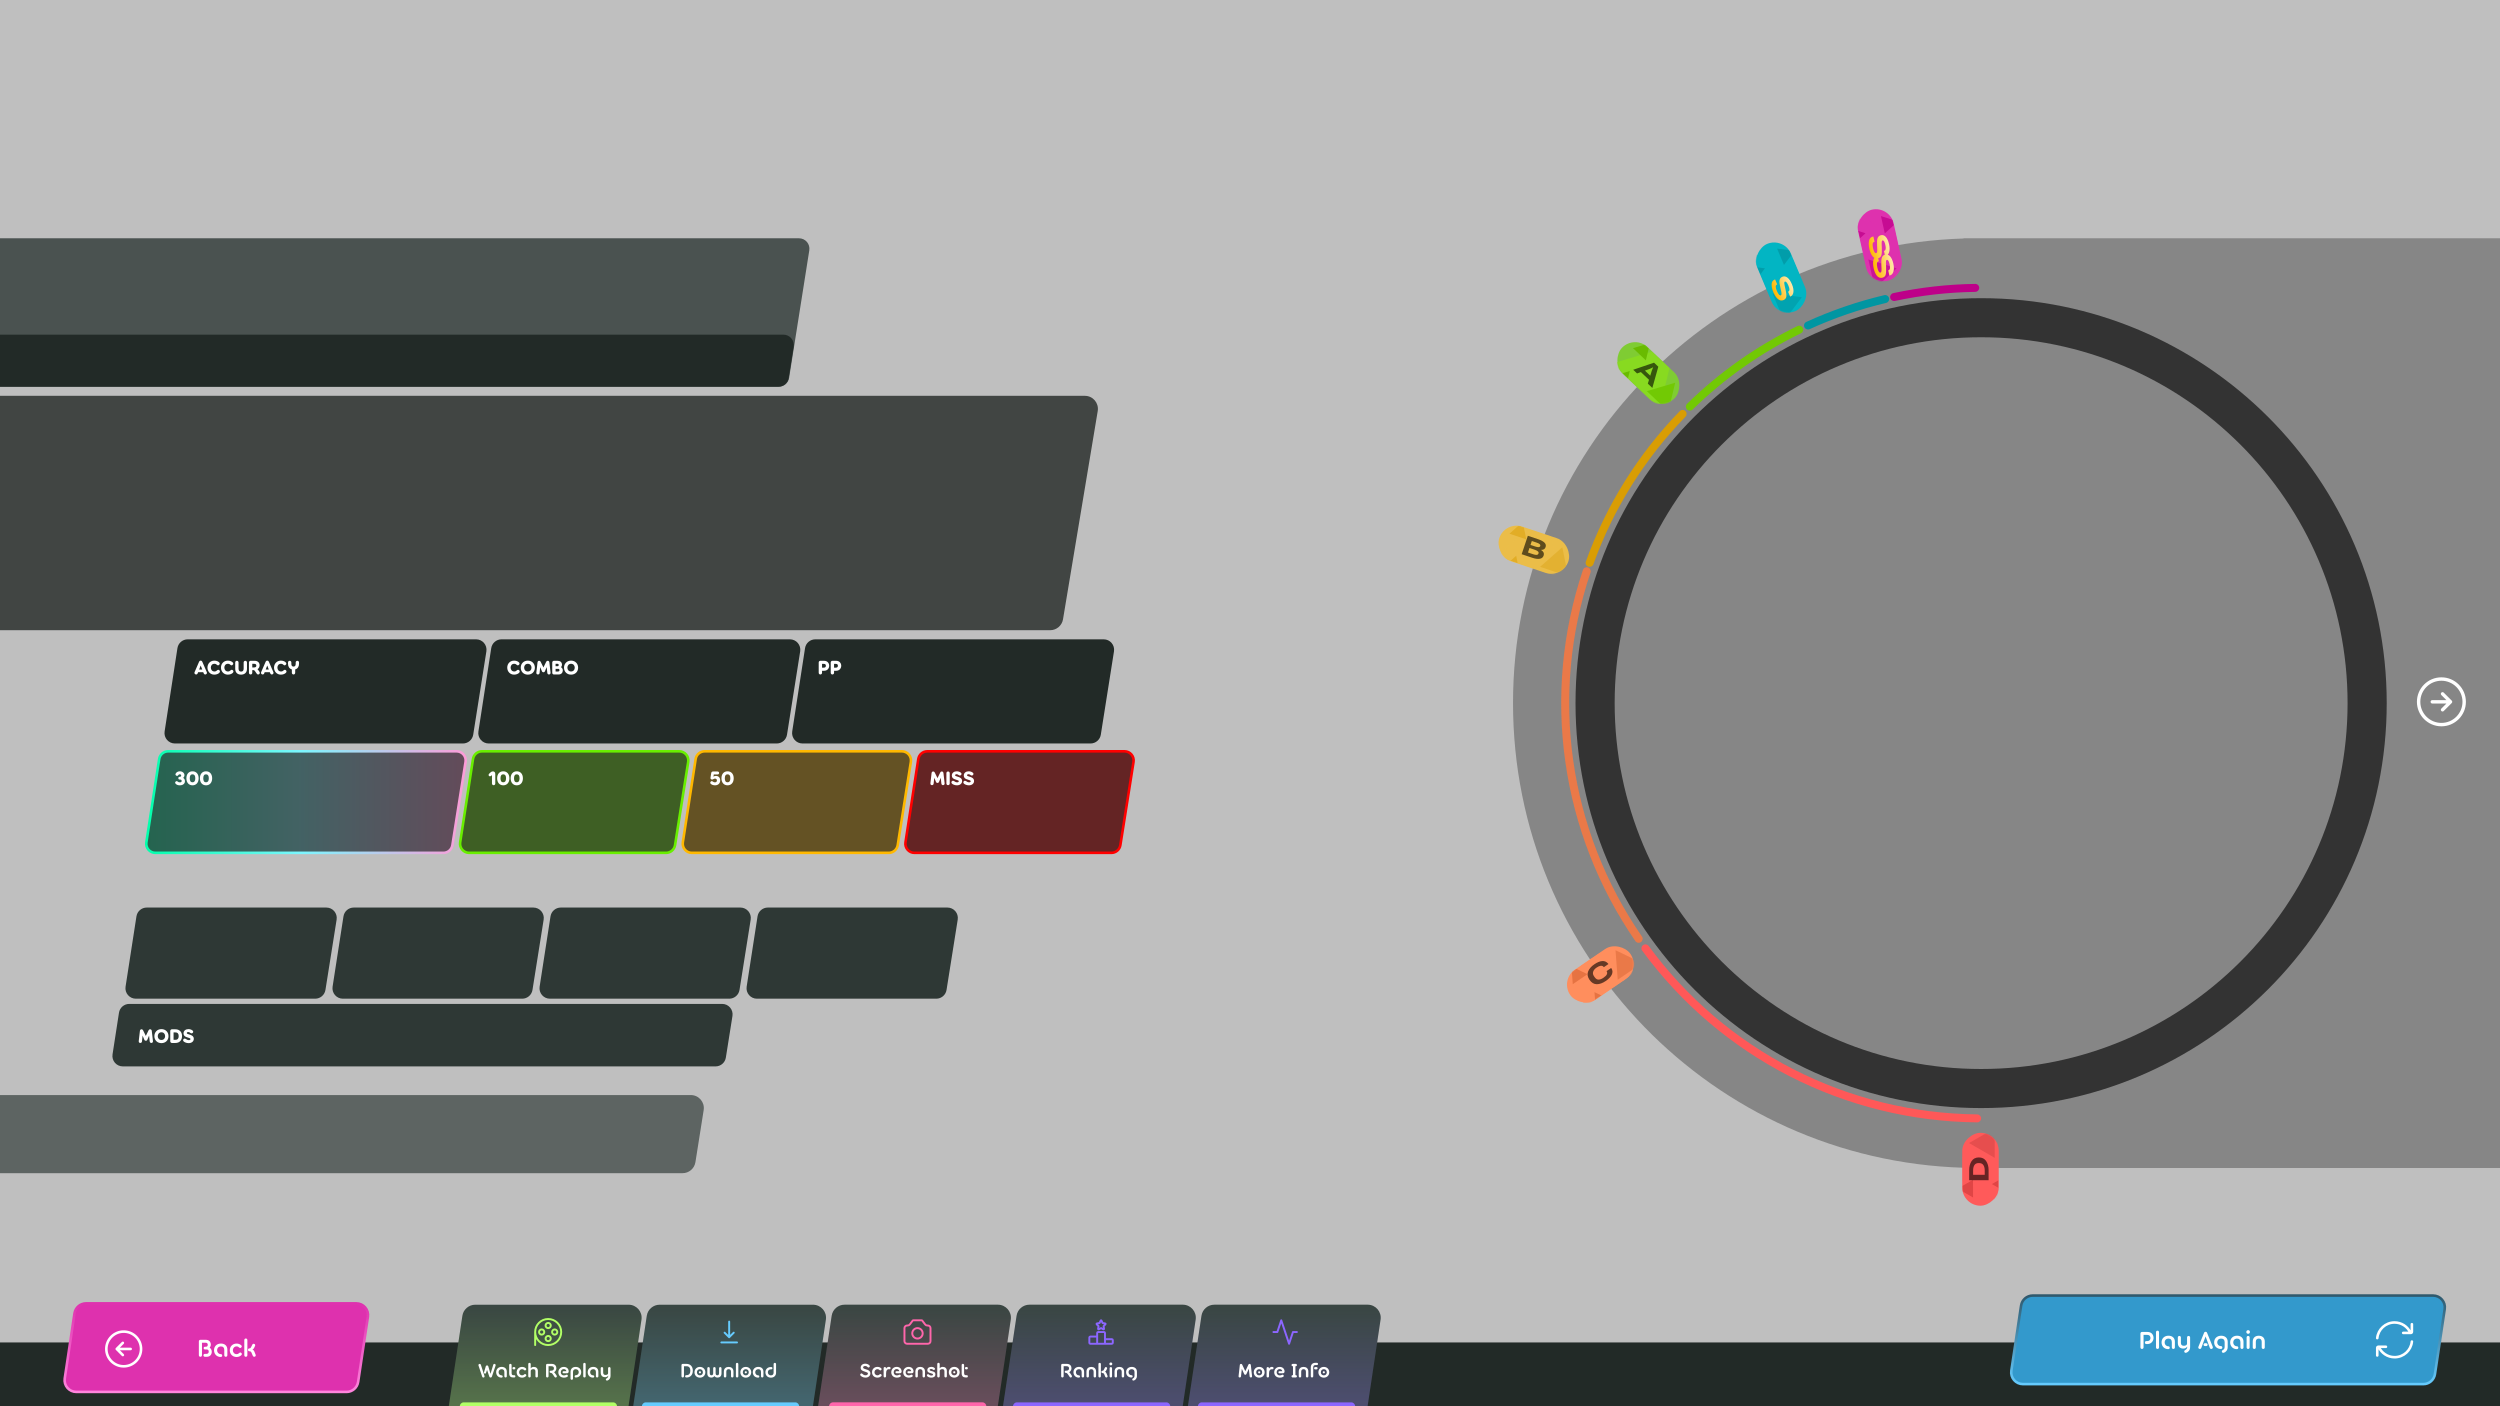 <svg width="1920" height="1080" viewBox="0 0 1920 1080" fill="none" xmlns="http://www.w3.org/2000/svg">
<g clip-path="url(#clip0_1_1091)">
<rect width="1920" height="1080" fill="black" fill-opacity="0.25"/>
<path opacity="0.8" d="M-482.491 189.783C-481.89 185.88 -478.532 183 -474.584 183H613.635C618.552 183 622.305 187.393 621.537 192.25L606.04 290.25C605.425 294.137 602.074 297 598.138 297H-489.674C-494.577 297 -498.327 292.629 -497.581 287.783L-482.491 189.783Z" fill="#2E3835"/>
<path d="M-528.868 263.779C-528.265 259.878 -524.908 257 -520.961 257H601.631C606.549 257 610.302 261.396 609.532 266.254L605.724 290.254C605.107 294.139 601.757 297 597.823 297H-524.669C-529.574 297 -533.324 292.626 -532.575 287.779L-528.868 263.779Z" fill="#222A27"/>
<g filter="url(#filter0_d_1_1091)">
<rect x="-19" y="1029" width="1959" height="51" fill="#222A27"/>
</g>
<path opacity="0.75" d="M-45 314C-45 308.477 -40.523 304 -35 304H833.195C839.375 304 844.075 309.549 843.059 315.644L816.387 475.644C815.583 480.466 811.411 484 806.523 484H-35C-40.523 484 -45 479.523 -45 474V314Z" fill="#171C1A"/>
<path d="M370.176 577H521.636C525.938 577 529.222 580.844 528.551 585.093L518.435 649.093C517.897 652.495 514.964 655 511.52 655H360.325C356.035 655 352.755 651.176 353.407 646.936L363.257 582.936C363.782 579.521 366.721 577 370.176 577Z" fill="black" fill-opacity="0.75"/>
<path d="M370.176 577H521.636C525.938 577 529.222 580.844 528.551 585.093L518.435 649.093C517.897 652.495 514.964 655 511.52 655H360.325C356.035 655 352.755 651.176 353.407 646.936L363.257 582.936C363.782 579.521 366.721 577 370.176 577Z" fill="#69EE00" fill-opacity="0.25"/>
<path d="M370.176 577H521.636C525.938 577 529.222 580.844 528.551 585.093L518.435 649.093C517.897 652.495 514.964 655 511.52 655H360.325C356.035 655 352.755 651.176 353.407 646.936L363.257 582.936C363.782 579.521 366.721 577 370.176 577Z" stroke="#69EE00" stroke-width="2"/>
<path d="M129.176 577H350.636C354.938 577 358.222 580.844 357.551 585.093L347.435 649.093C346.897 652.495 343.964 655 340.52 655H119.325C115.035 655 111.755 651.176 112.407 646.936L122.257 582.936C122.782 579.521 125.721 577 129.176 577Z" fill="black" fill-opacity="0.75"/>
<path d="M129.176 577H350.636C354.938 577 358.222 580.844 357.551 585.093L347.435 649.093C346.897 652.495 343.964 655 340.52 655H119.325C115.035 655 111.755 651.176 112.407 646.936L122.257 582.936C122.782 579.521 125.721 577 129.176 577Z" fill="url(#paint0_linear_1_1091)" fill-opacity="0.25"/>
<path d="M129.176 577H350.636C354.938 577 358.222 580.844 357.551 585.093L347.435 649.093C346.897 652.495 343.964 655 340.52 655H119.325C115.035 655 111.755 651.176 112.407 646.936L122.257 582.936C122.782 579.521 125.721 577 129.176 577Z" stroke="url(#paint1_linear_1_1091)" stroke-width="2"/>
<path d="M541.176 577H692.636C696.938 577 700.222 580.844 699.551 585.093L689.435 649.093C688.897 652.495 685.964 655 682.52 655H531.325C527.035 655 523.755 651.176 524.407 646.936L534.257 582.936C534.782 579.521 537.721 577 541.176 577Z" fill="black" fill-opacity="0.75"/>
<path d="M541.176 577H692.636C696.938 577 700.222 580.844 699.551 585.093L689.435 649.093C688.897 652.495 685.964 655 682.52 655H531.325C527.035 655 523.755 651.176 524.407 646.936L534.257 582.936C534.782 579.521 537.721 577 541.176 577Z" fill="#FFB800" fill-opacity="0.25"/>
<path d="M541.176 577H692.636C696.938 577 700.222 580.844 699.551 585.093L689.435 649.093C688.897 652.495 685.964 655 682.52 655H531.325C527.035 655 523.755 651.176 524.407 646.936L534.257 582.936C534.782 579.521 537.721 577 541.176 577Z" stroke="#FFB800" stroke-width="2"/>
<path d="M712.176 577H863.636C867.938 577 871.222 580.844 870.551 585.093L860.435 649.093C859.897 652.495 856.964 655 853.52 655H702.325C698.035 655 694.755 651.176 695.407 646.936L705.257 582.936C705.782 579.521 708.721 577 712.176 577Z" fill="black" fill-opacity="0.75"/>
<path d="M712.176 577H863.636C867.938 577 871.222 580.844 870.551 585.093L860.435 649.093C859.897 652.495 856.964 655 853.52 655H702.325C698.035 655 694.755 651.176 695.407 646.936L705.257 582.936C705.782 579.521 708.721 577 712.176 577Z" fill="#FF0000" fill-opacity="0.25"/>
<path d="M712.176 577H863.636C867.938 577 871.222 580.844 870.551 585.093L860.435 649.093C859.897 652.495 856.964 655 853.52 655H702.325C698.035 655 694.755 651.176 695.407 646.936L705.257 582.936C705.782 579.521 708.721 577 712.176 577Z" stroke="#FF0000" stroke-width="2"/>
<path d="M378.616 592.424C379.592 592.424 380.376 593.096 380.376 594.488V601.704C380.376 602.456 379.864 603.032 379.112 603.032C378.36 603.032 377.832 602.456 377.832 601.704V595.496C377.832 595.368 377.72 595.336 377.608 595.416C377.496 595.544 377.32 595.704 377.208 595.832C376.792 596.168 376.088 596.44 375.56 595.944C375.112 595.496 375.128 594.76 375.656 594.232L376.296 593.592C376.744 593.144 377.48 592.424 378.616 592.424ZM386.514 592.36C389.314 592.36 391.218 594.376 391.218 597.736C391.218 601.08 389.314 603.128 386.514 603.128C383.714 603.128 381.81 601.08 381.81 597.736C381.81 594.376 383.714 592.36 386.514 592.36ZM386.514 594.68C385.122 594.68 384.386 595.624 384.386 597.736C384.386 599.832 385.122 600.824 386.514 600.808C387.89 600.808 388.642 599.832 388.642 597.736C388.642 595.624 387.89 594.68 386.514 594.68ZM396.889 592.36C399.689 592.36 401.593 594.376 401.593 597.736C401.593 601.08 399.689 603.128 396.889 603.128C394.089 603.128 392.185 601.08 392.185 597.736C392.185 594.376 394.089 592.36 396.889 592.36ZM396.889 594.68C395.497 594.68 394.761 595.624 394.761 597.736C394.761 599.832 395.497 600.824 396.889 600.808C398.265 600.808 399.017 599.832 399.017 597.736C399.017 595.624 398.265 594.68 396.889 594.68Z" fill="white"/>
<path d="M140.704 597.384C141.584 598.008 142.032 598.904 142.032 600.008C142.032 601.912 140.4 603.128 138.096 603.128C136.672 603.128 135.488 602.68 134.848 601.864C134.368 601.272 134.368 600.792 134.912 600.264C135.392 599.784 135.936 599.8 136.48 600.248C136.96 600.664 137.36 600.856 138.16 600.856C139.072 600.856 139.52 600.472 139.52 599.768C139.52 599.08 139.072 598.696 138.272 598.696H137.952C137.376 598.696 136.96 598.312 136.96 597.64C136.96 596.968 137.36 596.584 137.952 596.584H138.048C138.72 596.584 139.152 596.232 139.152 595.608C139.152 595.112 138.768 594.648 138.08 594.648C137.472 594.648 137.104 595.016 136.832 595.4C136.4 595.992 135.904 596.024 135.344 595.656C134.72 595.256 134.56 594.744 134.976 594.024C135.488 593.08 136.64 592.36 138.144 592.36C140.256 592.36 141.664 593.816 141.664 595.32C141.664 596.04 141.36 596.776 140.704 597.384ZM147.858 592.36C150.658 592.36 152.562 594.376 152.562 597.736C152.562 601.08 150.658 603.128 147.858 603.128C145.058 603.128 143.154 601.08 143.154 597.736C143.154 594.376 145.058 592.36 147.858 592.36ZM147.858 594.68C146.466 594.68 145.73 595.624 145.73 597.736C145.73 599.832 146.466 600.824 147.858 600.808C149.234 600.808 149.986 599.832 149.986 597.736C149.986 595.624 149.234 594.68 147.858 594.68ZM158.233 592.36C161.033 592.36 162.937 594.376 162.937 597.736C162.937 601.08 161.033 603.128 158.233 603.128C155.433 603.128 153.529 601.08 153.529 597.736C153.529 594.376 155.433 592.36 158.233 592.36ZM158.233 594.68C156.841 594.68 156.105 595.624 156.105 597.736C156.105 599.832 156.841 600.824 158.233 600.808C159.609 600.808 160.361 599.832 160.361 597.736C160.361 595.624 159.609 594.68 158.233 594.68Z" fill="white"/>
<path d="M549.784 595.896C551.752 595.896 553.112 597.112 553.112 599.32C553.112 601.72 551.448 603.128 549.16 603.128C547.816 603.128 546.472 602.648 545.832 601.96C545.288 601.384 545.352 600.792 545.88 600.264C546.408 599.752 546.92 599.8 547.528 600.28C548.008 600.632 548.472 600.84 549.048 600.84C549.912 600.84 550.6 600.344 550.6 599.4C550.6 598.536 550.024 597.976 549.144 597.976C548.744 597.976 548.344 598.088 547.96 598.344C547.496 598.68 546.952 598.808 546.392 598.6C545.832 598.392 545.576 597.944 545.672 597.192L546.216 593.688C546.328 592.952 546.872 592.504 547.544 592.504H551C551.736 592.504 552.28 592.936 552.28 593.656C552.28 594.376 551.736 594.808 551 594.808H548.168L547.928 596.52C548.264 596.152 548.904 595.896 549.784 595.896ZM558.78 592.36C561.58 592.36 563.484 594.376 563.484 597.736C563.484 601.08 561.58 603.128 558.78 603.128C555.98 603.128 554.076 601.08 554.076 597.736C554.076 594.376 555.98 592.36 558.78 592.36ZM558.78 594.68C557.388 594.68 556.652 595.624 556.652 597.736C556.652 599.832 557.388 600.824 558.78 600.808C560.156 600.808 560.908 599.832 560.908 597.736C560.908 595.624 560.156 594.68 558.78 594.68Z" fill="white"/>
<path d="M725.456 601.448C725.552 602.232 725.216 602.84 724.496 602.968C723.728 603.112 723.072 602.648 722.976 601.848L722.496 597.336L721.168 600.472C720.976 601 720.544 601.304 720 601.304C719.424 601.304 719.008 601 718.816 600.472L717.504 597.336L717.04 601.848C716.944 602.648 716.272 603.112 715.504 602.968C714.784 602.856 714.464 602.232 714.56 601.448L715.456 593.672C715.568 592.856 716.096 592.472 716.72 592.472C717.248 592.472 717.616 592.744 717.888 593.288L720 597.592L722.096 593.288C722.368 592.744 722.736 592.472 723.264 592.472C723.92 592.472 724.448 592.872 724.56 593.656L725.456 601.448ZM728.112 592.488C728.864 592.488 729.392 593.064 729.392 593.816V601.672C729.392 602.424 728.864 603 728.112 603C727.36 603 726.832 602.424 726.832 601.672V593.816C726.832 593.064 727.36 592.488 728.112 592.488ZM733.514 595.352C733.514 595.864 734.058 596.104 735.242 596.424C737.21 596.936 738.906 597.768 738.906 599.816C738.906 601.8 737.258 603.128 734.906 603.128C733.05 603.128 731.642 602.328 731.114 601.816C730.49 601.208 730.618 600.504 731.018 600.04C731.498 599.512 732.09 599.48 732.874 599.96C733.21 600.2 734.01 600.84 735.098 600.84C735.978 600.84 736.346 600.392 736.346 599.976C736.346 599.464 735.69 599.208 734.074 598.744C732.058 598.216 731.002 597.352 731.002 595.624C731.002 593.528 732.746 592.36 734.794 592.36C736.106 592.36 737.29 592.872 737.834 593.336C738.586 593.912 738.602 594.584 738.138 595.144C737.69 595.688 737.082 595.8 736.33 595.32C736.074 595.144 735.482 594.6 734.618 594.6C733.962 594.6 733.514 594.936 733.514 595.352ZM742.686 595.352C742.686 595.864 743.23 596.104 744.414 596.424C746.382 596.936 748.078 597.768 748.078 599.816C748.078 601.8 746.43 603.128 744.078 603.128C742.222 603.128 740.814 602.328 740.286 601.816C739.662 601.208 739.79 600.504 740.19 600.04C740.67 599.512 741.262 599.48 742.046 599.96C742.382 600.2 743.182 600.84 744.27 600.84C745.15 600.84 745.518 600.392 745.518 599.976C745.518 599.464 744.862 599.208 743.246 598.744C741.23 598.216 740.174 597.352 740.174 595.624C740.174 593.528 741.918 592.36 743.966 592.36C745.278 592.36 746.462 592.872 747.006 593.336C747.758 593.912 747.774 594.584 747.31 595.144C746.862 595.688 746.254 595.8 745.502 595.32C745.246 595.144 744.654 594.6 743.79 594.6C743.134 594.6 742.686 594.936 742.686 595.352Z" fill="white"/>
<path d="M136.269 497.783C136.869 493.881 140.227 491 144.175 491H365.636C370.553 491 374.306 495.393 373.538 500.249L363.422 564.249C362.807 568.137 359.456 571 355.52 571H134.325C129.422 571 125.673 566.629 126.419 561.783L136.269 497.783Z" fill="#222A27"/>
<path d="M377.269 497.783C377.869 493.881 381.227 491 385.175 491H606.636C611.553 491 615.306 495.393 614.538 500.249L604.422 564.249C603.807 568.137 600.456 571 596.52 571H375.325C370.422 571 366.673 566.629 367.419 561.783L377.269 497.783Z" fill="#222A27"/>
<path d="M618.269 497.783C618.869 493.881 622.227 491 626.175 491H847.636C852.553 491 856.306 495.393 855.538 500.249L845.422 564.249C844.807 568.137 841.456 571 837.52 571H616.325C611.422 571 607.673 566.629 608.419 561.783L618.269 497.783Z" fill="#222A27"/>
<path d="M158.824 516.208C159.128 516.912 158.808 517.616 158.12 517.904C157.432 518.192 156.712 517.856 156.44 517.136L156.088 516.24H152.152L151.816 517.136C151.544 517.856 150.824 518.192 150.136 517.904C149.432 517.616 149.128 516.912 149.432 516.208L152.872 508.272C153.144 507.664 153.592 507.36 154.12 507.36C154.664 507.36 155.112 507.664 155.384 508.272L158.824 516.208ZM152.952 514.176H155.304L154.12 511.104L152.952 514.176ZM166.558 510.56C166.19 510.224 165.694 509.792 164.686 509.792C162.91 509.792 161.918 511.104 161.918 512.704C161.918 514.304 162.926 515.696 164.702 515.696C165.71 515.696 166.238 515.248 166.638 514.88C167.246 514.304 167.886 514.192 168.494 514.784C169.054 515.328 169.054 516 168.51 516.656C167.758 517.504 166.27 518.128 164.558 518.128C161.486 518.128 159.326 515.696 159.326 512.736C159.326 509.728 161.47 507.36 164.606 507.36C166.238 507.36 167.694 507.968 168.382 508.784C168.942 509.424 168.878 510.016 168.302 510.576C167.71 511.168 167.166 511.12 166.558 510.56ZM176.933 510.56C176.565 510.224 176.069 509.792 175.061 509.792C173.285 509.792 172.293 511.104 172.293 512.704C172.293 514.304 173.301 515.696 175.077 515.696C176.085 515.696 176.613 515.248 177.013 514.88C177.621 514.304 178.261 514.192 178.869 514.784C179.429 515.328 179.429 516 178.885 516.656C178.133 517.504 176.645 518.128 174.933 518.128C171.861 518.128 169.701 515.696 169.701 512.736C169.701 509.728 171.845 507.36 174.981 507.36C176.613 507.36 178.069 507.968 178.757 508.784C179.317 509.424 179.253 510.016 178.677 510.576C178.085 511.168 177.541 511.12 176.933 510.56ZM188.402 507.488C189.154 507.488 189.682 508.064 189.682 508.816V513.68C189.682 516.64 187.746 518.112 185.154 518.128C182.594 518.144 180.642 516.656 180.642 513.68V508.816C180.642 508.064 181.154 507.488 181.922 507.488C182.674 507.488 183.202 508.064 183.202 508.816V513.52C183.202 515.168 183.986 515.776 185.154 515.776C186.322 515.776 187.122 515.168 187.122 513.52V508.816C187.122 508.064 187.65 507.488 188.402 507.488ZM199.302 515.984C199.702 516.592 199.574 517.344 198.998 517.76C198.406 518.176 197.638 518.048 197.206 517.424L196.15 515.888C195.83 515.408 195.382 514.656 194.694 514.656H193.75V516.672C193.75 517.424 193.222 518 192.47 518C191.718 518 191.19 517.424 191.19 516.672V508.816C191.19 508.064 191.718 507.488 192.47 507.488H195.606C198.15 507.488 199.382 509.12 199.382 510.912C199.382 512.08 198.886 513.28 197.75 513.936C198.006 514.16 198.214 514.384 198.39 514.656L199.302 515.984ZM195.238 512.592C196.486 512.592 196.854 511.936 196.854 511.2C196.854 510.464 196.47 509.824 195.318 509.824H193.75V512.592H195.238ZM209.949 516.208C210.253 516.912 209.933 517.616 209.245 517.904C208.557 518.192 207.837 517.856 207.565 517.136L207.213 516.24H203.277L202.941 517.136C202.669 517.856 201.949 518.192 201.261 517.904C200.557 517.616 200.253 516.912 200.557 516.208L203.997 508.272C204.269 507.664 204.717 507.36 205.245 507.36C205.789 507.36 206.237 507.664 206.509 508.272L209.949 516.208ZM204.077 514.176H206.429L205.245 511.104L204.077 514.176ZM217.683 510.56C217.315 510.224 216.819 509.792 215.811 509.792C214.035 509.792 213.043 511.104 213.043 512.704C213.043 514.304 214.051 515.696 215.827 515.696C216.835 515.696 217.363 515.248 217.763 514.88C218.371 514.304 219.011 514.192 219.619 514.784C220.179 515.328 220.179 516 219.635 516.656C218.883 517.504 217.395 518.128 215.683 518.128C212.611 518.128 210.451 515.696 210.451 512.736C210.451 509.728 212.595 507.36 215.731 507.36C217.363 507.36 218.819 507.968 219.507 508.784C220.067 509.424 220.003 510.016 219.427 510.576C218.835 511.168 218.291 511.12 217.683 510.56ZM228.368 507.488C229.12 507.488 229.648 508.064 229.648 508.816V509.856C229.648 512 228.56 513.6 226.704 514.112V516.672C226.704 517.424 226.176 518 225.424 518C224.672 518 224.144 517.424 224.144 516.672V514.112C222.288 513.6 221.2 512 221.2 509.856V508.816C221.2 508.064 221.712 507.488 222.48 507.488C223.232 507.488 223.76 508.064 223.76 508.816V509.904C223.76 511.168 224.288 511.936 225.424 511.936C226.56 511.936 227.088 511.168 227.088 509.904V508.816C227.088 508.064 227.616 507.488 228.368 507.488Z" fill="white"/>
<path d="M396.792 510.56C396.424 510.224 395.928 509.792 394.92 509.792C393.144 509.792 392.152 511.104 392.152 512.704C392.152 514.304 393.16 515.696 394.936 515.696C395.944 515.696 396.472 515.248 396.872 514.88C397.48 514.304 398.12 514.192 398.728 514.784C399.288 515.328 399.288 516 398.744 516.656C397.992 517.504 396.504 518.128 394.792 518.128C391.72 518.128 389.56 515.696 389.56 512.736C389.56 509.728 391.704 507.36 394.84 507.36C396.472 507.36 397.928 507.968 398.616 508.784C399.176 509.424 399.112 510.016 398.536 510.576C397.944 511.168 397.4 511.12 396.792 510.56ZM405.359 518.128C402.207 518.128 399.935 515.904 399.935 512.768C399.935 509.616 402.207 507.36 405.359 507.36C408.511 507.36 410.783 509.616 410.783 512.768C410.783 515.904 408.527 518.128 405.359 518.128ZM405.359 515.696C407.071 515.696 408.191 514.464 408.191 512.768C408.191 511.056 407.071 509.792 405.359 509.792C403.663 509.792 402.527 511.056 402.527 512.768C402.527 514.464 403.663 515.696 405.359 515.696ZM422.815 516.448C422.911 517.232 422.575 517.84 421.855 517.968C421.087 518.112 420.431 517.648 420.335 516.848L419.855 512.336L418.527 515.472C418.335 516 417.903 516.304 417.359 516.304C416.783 516.304 416.367 516 416.175 515.472L414.863 512.336L414.399 516.848C414.303 517.648 413.631 518.112 412.863 517.968C412.143 517.856 411.823 517.232 411.919 516.448L412.815 508.672C412.927 507.856 413.455 507.472 414.079 507.472C414.607 507.472 414.975 507.744 415.247 508.288L417.359 512.592L419.455 508.288C419.727 507.744 420.095 507.472 420.623 507.472C421.279 507.472 421.807 507.872 421.919 508.656L422.815 516.448ZM430.847 512.384C431.535 512.832 432.239 513.648 432.239 514.896C432.239 516.544 431.135 518 429.023 518H425.407C424.655 518 424.127 517.424 424.127 516.672V508.816C424.127 508.064 424.655 507.488 425.407 507.488H428.159C430.271 507.488 431.599 508.56 431.599 510.544C431.599 511.36 431.151 512.064 430.847 512.384ZM427.951 509.776H426.687V511.648H428.223C428.751 511.648 429.071 511.328 429.071 510.688C429.071 510.096 428.735 509.776 427.951 509.776ZM428.543 515.712C429.327 515.712 429.663 515.344 429.663 514.672C429.663 514 429.327 513.68 428.767 513.68H426.687V515.712H428.543ZM438.578 518.128C435.426 518.128 433.154 515.904 433.154 512.768C433.154 509.616 435.426 507.36 438.578 507.36C441.73 507.36 444.002 509.616 444.002 512.768C444.002 515.904 441.746 518.128 438.578 518.128ZM438.578 515.696C440.29 515.696 441.41 514.464 441.41 512.768C441.41 511.056 440.29 509.792 438.578 509.792C436.882 509.792 435.746 511.056 435.746 512.768C435.746 514.464 436.882 515.696 438.578 515.696Z" fill="white"/>
<path d="M632.912 507.488C635.552 507.488 636.832 509.424 636.832 511.296C636.832 513.392 635.312 515.152 632.992 515.152H631.328V516.672C631.328 517.424 630.8 518 630.048 518C629.296 518 628.768 517.424 628.768 516.672V508.816C628.768 508.064 629.296 507.488 630.048 507.488H632.912ZM632.624 512.768C633.904 512.768 634.272 512.112 634.272 511.296C634.272 510.48 633.888 509.856 632.704 509.856H631.328V512.768H632.624ZM642.146 507.488C644.786 507.488 646.066 509.424 646.066 511.296C646.066 513.392 644.546 515.152 642.226 515.152H640.562V516.672C640.562 517.424 640.034 518 639.282 518C638.53 518 638.002 517.424 638.002 516.672V508.816C638.002 508.064 638.53 507.488 639.282 507.488H642.146ZM641.858 512.768C643.138 512.768 643.506 512.112 643.506 511.296C643.506 510.48 643.122 509.856 641.938 509.856H640.562V512.768H641.858Z" fill="white"/>
<path d="M66.112 1001H273.638C279.14 1001 283.355 1005.89 282.539 1011.33L275.039 1061.33C274.378 1065.74 270.593 1069 266.138 1069H58.612C53.11 1069 48.896 1064.11 49.712 1058.67L57.212 1008.67C57.873 1004.26 61.657 1001 66.112 1001Z" fill="#DE31AE" stroke="url(#paint2_linear_1_1091)" stroke-width="2"/>
<path d="M100.333 1036L89.667 1036M89.667 1036L94.333 1040.67M89.667 1036L94.333 1031.33M95 1022.67C87.636 1022.67 81.667 1028.64 81.667 1036C81.667 1043.36 87.636 1049.33 95 1049.33C102.364 1049.33 108.333 1043.36 108.333 1036C108.333 1028.64 102.364 1022.67 95 1022.67Z" stroke="white" stroke-width="2" stroke-linecap="round" stroke-linejoin="round"/>
<path d="M161.061 1035.02C161.941 1035.66 162.641 1036.76 162.641 1038.14C162.641 1040.32 161.281 1042.02 158.801 1042.02H157.401C156.701 1042.02 156.221 1041.58 156.221 1040.9C156.221 1040.24 156.701 1039.78 157.401 1039.78H158.521C159.701 1039.78 160.301 1039.12 160.301 1038.08C160.301 1037.06 159.821 1036.4 158.861 1036.4H157.541C156.841 1036.4 156.401 1035.96 156.401 1035.34C156.401 1034.72 156.841 1034.28 157.541 1034.28H158.181C159.141 1034.28 159.561 1033.68 159.561 1032.74C159.561 1031.78 158.981 1031.2 157.801 1031.2H155.121V1040.76C155.121 1041.48 154.641 1042.02 153.921 1042.02C153.181 1042.02 152.721 1041.48 152.721 1040.76V1030.22C152.721 1029.5 153.181 1028.96 153.941 1028.96H158.001C160.481 1028.96 161.901 1030.5 161.901 1032.68C161.901 1033.62 161.521 1034.44 161.061 1035.02ZM169.528 1039.96C170.208 1039.98 170.648 1040.34 170.648 1041.06C170.628 1041.76 170.208 1042.16 169.488 1042.16C166.468 1042.16 164.368 1039.96 164.368 1036.98C164.368 1033.92 166.548 1031.84 169.688 1031.84C172.628 1031.84 174.608 1033.58 174.608 1036.5V1040.78C174.608 1041.5 174.128 1042.02 173.428 1042.02C172.708 1042.02 172.248 1041.5 172.248 1040.78V1036.86C172.248 1035.12 171.468 1034.06 169.708 1034.06C167.808 1034.06 166.728 1035.34 166.728 1036.96C166.728 1038.64 167.848 1039.92 169.528 1039.96ZM183.737 1034.94C183.197 1034.4 182.557 1034.04 181.697 1034.04C179.997 1034.04 178.837 1035.4 178.837 1037.02C178.837 1038.64 179.997 1039.98 181.697 1039.98C182.577 1039.98 183.217 1039.62 183.757 1039.08C184.257 1038.58 184.837 1038.58 185.357 1039.08C185.837 1039.58 185.917 1040.2 185.377 1040.72C184.457 1041.64 183.217 1042.18 181.697 1042.18C178.657 1042.18 176.477 1039.98 176.477 1037.02C176.477 1034.04 178.657 1031.86 181.697 1031.86C183.237 1031.86 184.477 1032.4 185.377 1033.3C185.877 1033.8 185.757 1034.4 185.257 1034.9C184.717 1035.4 184.197 1035.42 183.737 1034.94ZM188.799 1027.96C189.519 1027.96 189.979 1028.48 189.979 1029.2V1040.78C189.979 1041.5 189.519 1042.02 188.799 1042.02C188.079 1042.02 187.619 1041.5 187.619 1040.78V1029.2C187.619 1028.48 188.079 1027.96 188.799 1027.96ZM196.339 1040.46C196.579 1041.16 196.279 1041.78 195.519 1041.98C194.879 1042.14 194.319 1041.74 194.079 1041.08L193.219 1039.02C192.919 1038.28 192.599 1037.78 191.599 1037.78C190.919 1037.78 190.459 1037.38 190.459 1036.68C190.459 1035.96 190.919 1035.56 191.599 1035.56C192.299 1035.56 192.579 1035.12 192.919 1034.42L193.659 1032.92C193.939 1032.24 194.419 1031.86 195.119 1032.06C195.779 1032.24 196.179 1032.84 195.919 1033.56L195.279 1034.94C195.039 1035.48 194.599 1036.18 193.859 1036.5C194.639 1036.76 195.099 1037.32 195.399 1038.12L196.339 1040.46Z" fill="white"/>
<g filter="url(#filter1_d_1_1091)">
<path d="M355.103 1008.54C355.838 1003.64 360.043 1000.02 364.993 1000.02H482.769C488.882 1000.02 493.565 1005.46 492.658 1011.5L482.38 1080.02H344.381L355.103 1008.54Z" fill="#394642"/>
<path d="M355.103 1008.54C355.838 1003.64 360.043 1000.02 364.993 1000.02H482.769C488.882 1000.02 493.565 1005.46 492.658 1011.5L482.38 1080.02H344.381L355.103 1008.54Z" fill="url(#paint3_linear_1_1091)"/>
</g>
<path d="M380.02 1047.51C380.564 1047.7 380.788 1048.25 380.612 1048.78L377.764 1057.26C377.636 1057.7 377.236 1057.98 376.788 1057.98C376.308 1057.98 375.956 1057.74 375.796 1057.24L374.052 1052.09L373.284 1054.34C373.108 1054.84 372.804 1055.05 372.26 1054.89C371.668 1054.73 371.62 1054.28 371.78 1053.77L373.092 1049.3C373.204 1048.89 373.604 1048.62 374.052 1048.62C374.484 1048.62 374.884 1048.89 374.996 1049.3L376.708 1055.1L378.804 1048.18C378.948 1047.62 379.46 1047.32 380.02 1047.51ZM371.604 1057.9C371.012 1058.12 370.5 1057.82 370.308 1057.26L367.508 1048.81C367.316 1048.28 367.508 1047.75 368.036 1047.54C368.58 1047.32 369.092 1047.59 369.3 1048.12L372.036 1056.6C372.228 1057.18 372.164 1057.7 371.604 1057.9ZM385.169 1056.26C385.713 1056.28 386.065 1056.57 386.065 1057.14C386.049 1057.7 385.713 1058.02 385.137 1058.02C382.721 1058.02 381.041 1056.26 381.041 1053.88C381.041 1051.43 382.785 1049.77 385.297 1049.77C387.649 1049.77 389.233 1051.16 389.233 1053.5V1056.92C389.233 1057.5 388.849 1057.91 388.289 1057.91C387.713 1057.91 387.345 1057.5 387.345 1056.92V1053.78C387.345 1052.39 386.721 1051.54 385.313 1051.54C383.793 1051.54 382.929 1052.57 382.929 1053.86C382.929 1055.21 383.825 1056.23 385.169 1056.26ZM394.888 1056.15C395.448 1056.15 395.816 1056.46 395.816 1057.03C395.816 1057.61 395.448 1057.91 394.888 1057.91H394.136C392.136 1057.91 391.032 1056.92 391.032 1054.65V1048.42C391.032 1047.85 391.4 1047.43 391.976 1047.43C392.552 1047.43 392.92 1047.85 392.92 1048.42V1054.36C392.92 1055.58 393.272 1056.15 394.168 1056.15H394.888ZM394.536 1051.7C393.992 1051.7 393.576 1051.38 393.576 1050.81C393.576 1050.22 393.992 1049.9 394.536 1049.9H394.856C395.4 1049.9 395.8 1050.22 395.8 1050.81C395.8 1051.38 395.4 1051.7 394.856 1051.7H394.536ZM402.599 1052.25C402.167 1051.82 401.655 1051.53 400.967 1051.53C399.607 1051.53 398.679 1052.62 398.679 1053.91C398.679 1055.21 399.607 1056.28 400.967 1056.28C401.671 1056.28 402.183 1055.99 402.615 1055.56C403.015 1055.16 403.479 1055.16 403.895 1055.56C404.279 1055.96 404.343 1056.46 403.911 1056.87C403.175 1057.61 402.183 1058.04 400.967 1058.04C398.535 1058.04 396.791 1056.28 396.791 1053.91C396.791 1051.53 398.535 1049.78 400.967 1049.78C402.199 1049.78 403.191 1050.22 403.911 1050.94C404.311 1051.34 404.215 1051.82 403.815 1052.22C403.383 1052.62 402.967 1052.63 402.599 1052.25ZM409.944 1049.78C411.576 1049.78 413.096 1050.66 413.096 1053.05V1056.92C413.096 1057.5 412.728 1057.91 412.152 1057.91C411.576 1057.91 411.208 1057.5 411.208 1056.92V1053.26C411.208 1051.77 410.44 1051.53 409.528 1051.53C408.008 1051.53 407.592 1052.42 407.592 1052.89V1056.92C407.592 1057.5 407.224 1057.91 406.648 1057.91C406.072 1057.91 405.704 1057.5 405.704 1056.92V1047.66C405.704 1047.08 406.072 1046.66 406.648 1046.66C407.224 1046.66 407.592 1047.08 407.592 1047.66V1050.81H407.688C408.072 1050.26 408.84 1049.78 409.944 1049.78ZM427.252 1057.77C426.804 1058.07 426.244 1057.98 425.924 1057.5C425.604 1057.06 425.012 1056.12 424.692 1055.67C424.388 1055.19 423.86 1054.38 422.98 1054.38C422.436 1054.38 422.1 1054.02 422.1 1053.53C422.1 1053.03 422.436 1052.68 422.98 1052.68H423.412C425.028 1052.68 425.412 1051.69 425.412 1050.89C425.412 1050.1 425.028 1049.26 423.492 1049.26H421.284V1056.9C421.284 1057.48 420.9 1057.91 420.324 1057.91C419.732 1057.91 419.364 1057.48 419.364 1056.9V1048.47C419.364 1047.9 419.732 1047.46 420.324 1047.46H423.748C426.244 1047.46 427.3 1049.08 427.3 1050.82C427.3 1052.06 426.628 1053.22 425.556 1053.85C425.844 1054.1 426.1 1054.38 426.324 1054.71C426.612 1055.1 427.188 1056.01 427.476 1056.42C427.78 1056.9 427.7 1057.46 427.252 1057.77ZM434.726 1055.9C435.286 1055.62 435.702 1055.69 435.99 1056.2C436.278 1056.7 436.166 1057.08 435.654 1057.43C435.11 1057.78 434.246 1058.04 433.19 1058.04C430.438 1058.04 428.806 1056.25 428.806 1053.93C428.806 1051.48 430.63 1049.78 432.998 1049.78C435.222 1049.78 436.758 1051.19 436.758 1053.32C436.758 1054.1 436.262 1054.68 435.462 1054.68H432.934C432.406 1054.68 432.054 1054.41 432.054 1053.88C432.054 1053.35 432.406 1053.08 432.934 1053.08H434.95C434.95 1052.31 434.182 1051.45 432.966 1051.45C431.622 1051.45 430.678 1052.5 430.678 1053.9C430.678 1055.24 431.542 1056.34 433.11 1056.34C433.83 1056.34 434.31 1056.12 434.726 1055.9ZM442.221 1056.17C443.581 1056.14 444.477 1055.13 444.477 1053.83C444.477 1052.6 443.661 1051.54 442.125 1051.54C440.733 1051.54 440.061 1052.41 440.061 1053.78V1058.7C440.061 1059.27 439.693 1059.69 439.117 1059.69C438.541 1059.69 438.173 1059.27 438.173 1058.7V1053.64C438.173 1051.19 439.757 1049.78 442.141 1049.78C444.621 1049.78 446.365 1051.42 446.365 1053.83C446.365 1056.22 444.637 1057.93 442.253 1057.93C441.677 1057.93 441.325 1057.62 441.325 1057.05C441.309 1056.49 441.661 1056.2 442.221 1056.17ZM448.868 1046.66C449.428 1046.66 449.796 1047.08 449.796 1047.66V1056.92C449.796 1057.5 449.428 1057.91 448.868 1057.91C448.292 1057.91 447.924 1057.5 447.924 1056.92V1047.66C447.924 1047.08 448.292 1046.66 448.868 1046.66ZM455.481 1056.26C456.025 1056.28 456.377 1056.57 456.377 1057.14C456.361 1057.7 456.025 1058.02 455.449 1058.02C453.033 1058.02 451.353 1056.26 451.353 1053.88C451.353 1051.43 453.097 1049.77 455.609 1049.77C457.961 1049.77 459.545 1051.16 459.545 1053.5V1056.92C459.545 1057.5 459.161 1057.91 458.601 1057.91C458.025 1057.91 457.657 1057.5 457.657 1056.92V1053.78C457.657 1052.39 457.033 1051.54 455.625 1051.54C454.105 1051.54 453.241 1052.57 453.241 1053.86C453.241 1055.21 454.137 1056.23 455.481 1056.26ZM467.953 1049.91C468.529 1049.91 468.897 1050.33 468.897 1050.89V1056.71C468.897 1058.71 467.713 1059.83 466.561 1060.23C466.017 1060.41 465.505 1060.23 465.329 1059.7C465.153 1059.18 465.425 1058.82 465.905 1058.58C466.561 1058.25 467.137 1057.62 467.137 1056.55V1056.54H467.041C466.625 1057.13 465.937 1057.69 464.673 1057.69C463.041 1057.69 461.345 1056.74 461.345 1054.15V1050.89C461.345 1050.33 461.713 1049.91 462.289 1049.91C462.865 1049.91 463.233 1050.33 463.233 1050.89V1053.99C463.233 1055.66 464.129 1055.98 465.153 1055.96C466.433 1055.94 467.009 1055.26 467.009 1054.66V1050.89C467.009 1050.33 467.377 1049.91 467.953 1049.91Z" fill="white"/>
<path d="M353.131 1080.02C353.131 1078.36 354.474 1077.02 356.131 1077.02H470.874C472.531 1077.02 473.874 1078.36 473.874 1080.02H353.131Z" fill="#B2FF66"/>
<path d="M411 1023C411 1028.52 415.477 1033 421 1033C426.523 1033 431 1028.52 431 1023C431 1017.48 426.523 1013 421 1013C415.477 1013 411 1017.48 411 1023ZM411 1023V1033M416 1025C416.53 1025 417.039 1024.79 417.414 1024.41C417.789 1024.04 418 1023.53 418 1023C418 1022.47 417.789 1021.96 417.414 1021.59C417.039 1021.21 416.53 1021 416 1021C415.47 1021 414.961 1021.21 414.586 1021.59C414.211 1021.96 414 1022.47 414 1023C414 1023.53 414.211 1024.04 414.586 1024.41C414.961 1024.79 415.47 1025 416 1025ZM426 1025C426.53 1025 427.039 1024.79 427.414 1024.41C427.789 1024.04 428 1023.53 428 1023C428 1022.47 427.789 1021.96 427.414 1021.59C427.039 1021.21 426.53 1021 426 1021C425.47 1021 424.961 1021.21 424.586 1021.59C424.211 1021.96 424 1022.47 424 1023C424 1023.53 424.211 1024.04 424.586 1024.41C424.961 1024.79 425.47 1025 426 1025ZM421 1020C421.53 1020 422.039 1019.79 422.414 1019.41C422.789 1019.04 423 1018.53 423 1018C423 1017.47 422.789 1016.96 422.414 1016.59C422.039 1016.21 421.53 1016 421 1016C420.47 1016 419.961 1016.21 419.586 1016.59C419.211 1016.96 419 1017.47 419 1018C419 1018.53 419.211 1019.04 419.586 1019.41C419.961 1019.79 420.47 1020 421 1020ZM421 1030C421.53 1030 422.039 1029.79 422.414 1029.41C422.789 1029.04 423 1028.53 423 1028C423 1027.47 422.789 1026.96 422.414 1026.59C422.039 1026.21 421.53 1026 421 1026C420.47 1026 419.961 1026.21 419.586 1026.59C419.211 1026.96 419 1027.47 419 1028C419 1028.53 419.211 1029.04 419.586 1029.41C419.961 1029.79 420.47 1030 421 1030Z" stroke="#B2FF66" stroke-width="1.5" stroke-linecap="round" stroke-linejoin="round"/>
<g filter="url(#filter2_d_1_1091)">
<path d="M496.722 1008.54C497.457 1003.64 501.662 1000.02 506.612 1000.02H624.388C630.501 1000.02 635.184 1005.46 634.277 1011.5L624 1080.02H486L496.722 1008.54Z" fill="#394642"/>
<path d="M496.722 1008.54C497.457 1003.64 501.662 1000.02 506.612 1000.02H624.388C630.501 1000.02 635.184 1005.46 634.277 1011.5L624 1080.02H486L496.722 1008.54Z" fill="url(#paint4_linear_1_1091)"/>
</g>
<path d="M554 1031H566M560 1015V1027M560 1027L563.5 1023.5M560 1027L556.5 1023.5" stroke="#66CCFF" stroke-width="1.5" stroke-linecap="round" stroke-linejoin="round"/>
<path d="M493 1080.02C493 1078.36 494.343 1077.02 496 1077.02H610.743C612.4 1077.02 613.743 1078.36 613.743 1080.02H493Z" fill="#66CCFF"/>
<path d="M527.272 1047.46C530.136 1047.46 532.104 1049.42 532.104 1052.68C532.104 1055.93 530.152 1057.91 527.368 1057.91H527.128C526.552 1057.91 526.168 1057.54 526.168 1057C526.168 1056.47 526.552 1056.1 527.128 1056.1H527.368C529.32 1056.1 530.184 1054.63 530.184 1052.68C530.184 1050.65 529.256 1049.27 527.272 1049.27H525.288V1056.9C525.288 1057.48 524.904 1057.91 524.328 1057.91C523.736 1057.91 523.368 1057.48 523.368 1056.9V1048.47C523.368 1047.9 523.736 1047.46 524.328 1047.46H527.272ZM537.533 1058.04C535.101 1058.04 533.357 1056.28 533.357 1053.91C533.357 1051.53 535.101 1049.78 537.533 1049.78C539.965 1049.78 541.709 1051.53 541.709 1053.91C541.709 1056.28 539.965 1058.04 537.533 1058.04ZM537.533 1056.28C538.941 1056.28 539.821 1055.26 539.821 1053.91C539.821 1052.57 538.941 1051.53 537.533 1051.53C536.125 1051.53 535.245 1052.57 535.245 1053.91C535.245 1055.26 536.125 1056.28 537.533 1056.28ZM537.533 1054.71C537.053 1054.71 536.733 1054.38 536.733 1053.91C536.733 1053.45 537.053 1053.1 537.533 1053.1C538.013 1053.1 538.349 1053.45 538.349 1053.91C538.349 1054.38 538.013 1054.71 537.533 1054.71ZM550.968 1057.98C549.912 1057.98 549.048 1057.4 548.664 1056.81C548.28 1057.4 547.432 1057.98 546.36 1057.98C545 1057.98 543.208 1057.37 543.208 1054.78V1050.89C543.208 1050.33 543.576 1049.91 544.152 1049.91C544.728 1049.91 545.096 1050.33 545.096 1050.89V1054.63C545.096 1056.04 545.896 1056.22 546.408 1056.22C546.92 1056.22 547.72 1056.04 547.72 1054.63V1050.89C547.72 1050.33 548.088 1049.91 548.664 1049.91C549.24 1049.91 549.608 1050.33 549.608 1050.89V1054.63C549.608 1056.04 550.408 1056.22 550.92 1056.22C551.432 1056.22 552.232 1056.04 552.232 1054.63V1050.89C552.232 1050.33 552.6 1049.91 553.176 1049.91C553.752 1049.91 554.12 1050.33 554.12 1050.89V1054.78C554.12 1057.37 552.328 1057.98 550.968 1057.98ZM562.359 1057.91C561.783 1057.91 561.415 1057.5 561.415 1056.92V1053.5C561.415 1052.07 560.583 1051.53 559.607 1051.53C558.631 1051.53 557.799 1052.07 557.799 1053.5V1056.92C557.799 1057.5 557.431 1057.91 556.855 1057.91C556.279 1057.91 555.911 1057.5 555.911 1056.92V1053.4C555.911 1050.78 557.735 1049.78 559.607 1049.78C561.479 1049.78 563.303 1050.78 563.303 1053.4V1056.92C563.303 1057.5 562.919 1057.91 562.359 1057.91ZM566.107 1046.66C566.667 1046.66 567.035 1047.08 567.035 1047.66V1056.92C567.035 1057.5 566.667 1057.91 566.107 1057.91C565.531 1057.91 565.163 1057.5 565.163 1056.92V1047.66C565.163 1047.08 565.531 1046.66 566.107 1046.66ZM572.768 1058.04C570.336 1058.04 568.592 1056.28 568.592 1053.91C568.592 1051.53 570.336 1049.78 572.768 1049.78C575.2 1049.78 576.944 1051.53 576.944 1053.91C576.944 1056.28 575.2 1058.04 572.768 1058.04ZM572.768 1056.28C574.176 1056.28 575.056 1055.26 575.056 1053.91C575.056 1052.57 574.176 1051.53 572.768 1051.53C571.36 1051.53 570.48 1052.57 570.48 1053.91C570.48 1055.26 571.36 1056.28 572.768 1056.28ZM572.768 1054.71C572.288 1054.71 571.968 1054.38 571.968 1053.91C571.968 1053.45 572.288 1053.1 572.768 1053.1C573.248 1053.1 573.584 1053.45 573.584 1053.91C573.584 1054.38 573.248 1054.71 572.768 1054.71ZM582.266 1056.26C582.81 1056.28 583.162 1056.57 583.162 1057.14C583.146 1057.7 582.81 1058.02 582.234 1058.02C579.818 1058.02 578.138 1056.26 578.138 1053.88C578.138 1051.43 579.882 1049.77 582.394 1049.77C584.746 1049.77 586.33 1051.16 586.33 1053.5V1056.92C586.33 1057.5 585.946 1057.91 585.386 1057.91C584.81 1057.91 584.442 1057.5 584.442 1056.92V1053.78C584.442 1052.39 583.818 1051.54 582.41 1051.54C580.89 1051.54 580.026 1052.57 580.026 1053.86C580.026 1055.21 580.922 1056.23 582.266 1056.26ZM591.97 1051.66C590.626 1051.67 589.714 1052.6 589.714 1053.88C589.714 1055.02 590.402 1056.28 592.098 1056.28C593.458 1056.28 594.13 1055.45 594.13 1054.17V1047.66C594.13 1047.08 594.514 1046.66 595.074 1046.66C595.65 1046.66 596.018 1047.08 596.018 1047.66V1054.3C596.018 1056.52 594.434 1058.04 592.05 1058.04C589.57 1058.04 587.826 1056.33 587.826 1053.91C587.826 1051.53 589.554 1049.9 591.938 1049.9H592.322C592.898 1049.9 593.234 1050.2 593.25 1050.76C593.25 1051.34 592.898 1051.64 592.37 1051.66H591.97Z" fill="white"/>
<g filter="url(#filter3_d_1_1091)">
<path d="M922.722 1008.52C923.457 1003.62 927.662 1000 932.612 1000H1050.39C1056.5 1000 1061.18 1005.44 1060.28 1011.48L1050 1080H912L922.722 1008.52Z" fill="#394642"/>
<path d="M922.722 1008.52C923.457 1003.62 927.662 1000 932.612 1000H1050.39C1056.5 1000 1061.18 1005.44 1060.28 1011.48L1050 1080H912L922.722 1008.52Z" fill="url(#paint5_linear_1_1091)"/>
</g>
<path d="M961.561 1056.71C961.641 1057.29 961.449 1057.78 960.873 1057.9C960.297 1057.99 959.801 1057.67 959.721 1057.05L959.081 1051.22L957.273 1055.24C957.097 1055.64 956.777 1055.86 956.393 1055.86C956.009 1055.86 955.673 1055.64 955.497 1055.24L953.721 1051.24L953.081 1057.05C953.001 1057.67 952.505 1057.99 951.929 1057.9C951.337 1057.8 951.161 1057.29 951.241 1056.71L952.169 1048.36C952.249 1047.75 952.681 1047.45 953.145 1047.45C953.545 1047.45 953.849 1047.67 954.009 1048.04L956.393 1053.08L958.777 1048.04C958.937 1047.67 959.241 1047.45 959.625 1047.45C960.153 1047.45 960.553 1047.8 960.633 1048.34L961.561 1056.71ZM967.055 1058.04C964.623 1058.04 962.879 1056.28 962.879 1053.91C962.879 1051.53 964.623 1049.78 967.055 1049.78C969.487 1049.78 971.231 1051.53 971.231 1053.91C971.231 1056.28 969.487 1058.04 967.055 1058.04ZM967.055 1056.28C968.463 1056.28 969.343 1055.26 969.343 1053.91C969.343 1052.57 968.463 1051.53 967.055 1051.53C965.647 1051.53 964.767 1052.57 964.767 1053.91C964.767 1055.26 965.647 1056.28 967.055 1056.28ZM967.055 1054.71C966.575 1054.71 966.255 1054.38 966.255 1053.91C966.255 1053.45 966.575 1053.1 967.055 1053.1C967.535 1053.1 967.871 1053.45 967.871 1053.91C967.871 1054.38 967.535 1054.71 967.055 1054.71ZM977.305 1049.83C977.865 1049.94 978.153 1050.33 978.073 1050.9C977.977 1051.45 977.561 1051.72 976.985 1051.61C976.857 1051.59 976.713 1051.58 976.569 1051.58C975.481 1051.56 974.617 1052.52 974.617 1054.81V1056.92C974.617 1057.5 974.249 1057.91 973.673 1057.91C973.097 1057.91 972.729 1057.5 972.729 1056.92V1050.89C972.729 1050.31 973.097 1049.9 973.673 1049.9C974.201 1049.9 974.569 1050.26 974.585 1050.82V1051.02H974.665C975.065 1050.23 975.977 1049.77 976.761 1049.77C976.985 1049.77 977.161 1049.8 977.305 1049.83ZM984.517 1055.9C985.077 1055.62 985.493 1055.69 985.781 1056.2C986.069 1056.7 985.957 1057.08 985.445 1057.43C984.901 1057.78 984.037 1058.04 982.981 1058.04C980.229 1058.04 978.597 1056.25 978.597 1053.93C978.597 1051.48 980.421 1049.78 982.789 1049.78C985.013 1049.78 986.549 1051.19 986.549 1053.32C986.549 1054.1 986.053 1054.68 985.253 1054.68H982.725C982.197 1054.68 981.845 1054.41 981.845 1053.88C981.845 1053.35 982.197 1053.08 982.725 1053.08H984.741C984.741 1052.31 983.973 1051.45 982.757 1051.45C981.413 1051.45 980.469 1052.5 980.469 1053.9C980.469 1055.24 981.333 1056.34 982.901 1056.34C983.621 1056.34 984.101 1056.12 984.517 1055.9ZM995.076 1056.09C995.636 1056.09 996.036 1056.46 996.036 1057C996.036 1057.54 995.636 1057.91 995.076 1057.91H992.852C992.276 1057.91 991.892 1057.54 991.892 1057C991.892 1056.46 992.276 1056.09 992.852 1056.09H993.012V1049.29H992.852C992.276 1049.29 991.892 1048.92 991.892 1048.38C991.892 1047.83 992.276 1047.46 992.852 1047.46H995.076C995.636 1047.46 996.036 1047.83 996.036 1048.38C996.036 1048.92 995.636 1049.29 995.076 1049.29H994.9V1056.09H995.076ZM1003.88 1057.91C1003.3 1057.91 1002.94 1057.5 1002.94 1056.92V1053.5C1002.94 1052.07 1002.1 1051.53 1001.13 1051.53C1000.15 1051.53 999.321 1052.07 999.321 1053.5V1056.92C999.321 1057.5 998.953 1057.91 998.377 1057.91C997.801 1057.91 997.433 1057.5 997.433 1056.92V1053.4C997.433 1050.78 999.257 1049.78 1001.13 1049.78C1003 1049.78 1004.82 1050.78 1004.82 1053.4V1056.92C1004.82 1057.5 1004.44 1057.91 1003.88 1057.91ZM1011.32 1046.65C1011.87 1046.65 1012.24 1046.95 1012.24 1047.51C1012.24 1048.06 1011.87 1048.38 1011.32 1048.38H1010.27C1009.04 1048.38 1008.56 1049.11 1008.56 1050.33V1056.92C1008.56 1057.5 1008.19 1057.91 1007.63 1057.91C1007.05 1057.91 1006.68 1057.5 1006.68 1056.92V1050.31C1006.68 1048.02 1007.93 1046.65 1010.25 1046.65H1011.32ZM1010.96 1049.91C1011.52 1049.91 1011.92 1050.22 1011.92 1050.81C1011.92 1051.4 1011.52 1051.72 1010.96 1051.72H1010.2C1009.64 1051.72 1009.23 1051.4 1009.23 1050.81C1009.23 1050.22 1009.64 1049.91 1010.2 1049.91H1010.96ZM1016.7 1058.04C1014.26 1058.04 1012.52 1056.28 1012.52 1053.91C1012.52 1051.53 1014.26 1049.78 1016.7 1049.78C1019.13 1049.78 1020.87 1051.53 1020.87 1053.91C1020.87 1056.28 1019.13 1058.04 1016.7 1058.04ZM1016.7 1056.28C1018.1 1056.28 1018.98 1055.26 1018.98 1053.91C1018.98 1052.57 1018.1 1051.53 1016.7 1051.53C1015.29 1051.53 1014.41 1052.57 1014.41 1053.91C1014.41 1055.26 1015.29 1056.28 1016.7 1056.28ZM1016.7 1054.71C1016.22 1054.71 1015.9 1054.38 1015.9 1053.91C1015.9 1053.45 1016.22 1053.1 1016.7 1053.1C1017.18 1053.1 1017.51 1053.45 1017.51 1053.91C1017.51 1054.38 1017.18 1054.71 1016.7 1054.71Z" fill="white"/>
<path d="M920.004 1080.02C920.004 1078.36 921.347 1077.02 923.004 1077.02H1037.75C1039.4 1077.02 1040.75 1078.36 1040.75 1080.02H920.004Z" fill="#8C66FF"/>
<path d="M978 1023H981L984 1014L990 1032L993 1023H996" stroke="#8C66FF" stroke-width="1.5" stroke-linecap="round" stroke-linejoin="round"/>
<path d="M1561.11 995H1868.64C1874.14 995 1878.36 999.894 1877.54 1005.33L1870.04 1055.33C1869.38 1059.74 1865.59 1063 1861.14 1063H1553.61C1548.11 1063 1543.9 1058.11 1544.71 1052.67L1552.21 1002.67C1552.87 998.259 1556.66 995 1561.11 995Z" fill="#3399CC" stroke="url(#paint6_linear_1_1091)" stroke-width="2"/>
<path d="M1649.29 1022.94C1652.63 1022.94 1653.93 1025.4 1653.93 1027.58C1653.93 1029.76 1652.19 1032.22 1649.37 1032.22H1648.43C1647.71 1032.22 1647.29 1031.8 1647.29 1031.1C1647.29 1030.38 1647.71 1029.96 1648.43 1029.96H1648.95C1651.11 1029.96 1651.57 1028.54 1651.57 1027.58C1651.57 1026.58 1651.07 1025.2 1649.03 1025.2H1646.25V1034.74C1646.25 1035.46 1645.77 1036 1645.05 1036C1644.31 1036 1643.85 1035.46 1643.85 1034.74V1024.2C1643.85 1023.48 1644.31 1022.94 1645.05 1022.94H1649.29ZM1656.98 1021.94C1657.68 1021.94 1658.14 1022.46 1658.14 1023.18V1034.76C1658.14 1035.48 1657.68 1036 1656.98 1036C1656.26 1036 1655.8 1035.48 1655.8 1034.76V1023.18C1655.8 1022.46 1656.26 1021.94 1656.98 1021.94ZM1665.24 1033.94C1665.92 1033.96 1666.36 1034.32 1666.36 1035.04C1666.34 1035.74 1665.92 1036.14 1665.2 1036.14C1662.18 1036.14 1660.08 1033.94 1660.08 1030.96C1660.08 1027.9 1662.26 1025.82 1665.4 1025.82C1668.34 1025.82 1670.32 1027.56 1670.32 1030.48V1034.76C1670.32 1035.48 1669.84 1036 1669.14 1036C1668.42 1036 1667.96 1035.48 1667.96 1034.76V1030.84C1667.96 1029.1 1667.18 1028.04 1665.42 1028.04C1663.52 1028.04 1662.44 1029.32 1662.44 1030.94C1662.44 1032.62 1663.56 1033.9 1665.24 1033.94ZM1680.83 1026C1681.55 1026 1682.01 1026.52 1682.01 1027.22V1034.5C1682.01 1037 1680.53 1038.4 1679.09 1038.9C1678.41 1039.12 1677.77 1038.9 1677.55 1038.24C1677.33 1037.58 1677.67 1037.14 1678.27 1036.84C1679.09 1036.42 1679.81 1035.64 1679.81 1034.3V1034.28H1679.69C1679.17 1035.02 1678.31 1035.72 1676.73 1035.72C1674.69 1035.72 1672.57 1034.54 1672.57 1031.3V1027.22C1672.57 1026.52 1673.03 1026 1673.75 1026C1674.47 1026 1674.93 1026.52 1674.93 1027.22V1031.1C1674.93 1033.18 1676.05 1033.58 1677.33 1033.56C1678.93 1033.54 1679.65 1032.68 1679.65 1031.94V1027.22C1679.65 1026.52 1680.11 1026 1680.83 1026ZM1699.38 1034.3C1699.64 1034.96 1699.4 1035.64 1698.72 1035.92C1698.06 1036.2 1697.4 1035.86 1697.14 1035.18L1693.88 1026.4L1690.62 1035.18C1690.36 1035.86 1689.72 1036.2 1689.04 1035.92C1688.36 1035.64 1688.12 1034.96 1688.38 1034.3L1692.72 1023.62C1692.94 1023.06 1693.38 1022.78 1693.88 1022.78C1694.38 1022.78 1694.84 1023.06 1695.04 1023.62L1699.38 1034.3ZM1695.46 1032.7C1695.46 1033.38 1694.98 1033.78 1694.3 1033.78H1693.46C1692.78 1033.78 1692.32 1033.38 1692.32 1032.7C1692.32 1032.02 1692.78 1031.6 1693.46 1031.6H1694.3C1694.98 1031.6 1695.46 1032.02 1695.46 1032.7ZM1705.63 1033.8C1706.31 1033.82 1706.75 1034.18 1706.75 1034.9C1706.73 1035.6 1706.31 1036 1705.59 1036C1702.57 1036 1700.47 1033.9 1700.47 1030.92C1700.47 1027.94 1702.61 1025.84 1705.87 1025.84C1708.87 1025.84 1710.87 1027.56 1710.87 1030.48V1034.5C1710.87 1037.04 1709.25 1038.54 1707.95 1038.9C1707.15 1039.1 1706.65 1038.88 1706.43 1038.24C1706.15 1037.42 1706.75 1037.06 1707.13 1036.84C1707.95 1036.38 1708.53 1035.76 1708.53 1034.36V1030.8C1708.53 1029.1 1707.67 1028.04 1705.85 1028.04C1703.73 1028.04 1702.83 1029.48 1702.83 1030.92C1702.83 1032.56 1703.95 1033.78 1705.63 1033.8ZM1717.92 1033.94C1718.6 1033.96 1719.04 1034.32 1719.04 1035.04C1719.02 1035.74 1718.6 1036.14 1717.88 1036.14C1714.86 1036.14 1712.76 1033.94 1712.76 1030.96C1712.76 1027.9 1714.94 1025.82 1718.08 1025.82C1721.02 1025.82 1723 1027.56 1723 1030.48V1034.76C1723 1035.48 1722.52 1036 1721.82 1036C1721.1 1036 1720.64 1035.48 1720.64 1034.76V1030.84C1720.64 1029.1 1719.86 1028.04 1718.1 1028.04C1716.2 1028.04 1715.12 1029.32 1715.12 1030.94C1715.12 1032.62 1716.24 1033.9 1717.92 1033.94ZM1726.57 1024.36C1725.75 1024.36 1725.17 1023.76 1725.17 1022.96C1725.17 1022.16 1725.75 1021.56 1726.57 1021.56C1727.37 1021.56 1727.95 1022.16 1727.95 1022.96C1727.95 1023.76 1727.37 1024.36 1726.57 1024.36ZM1726.57 1026C1727.27 1026 1727.73 1026.52 1727.73 1027.22V1034.76C1727.73 1035.48 1727.27 1036 1726.57 1036C1725.85 1036 1725.39 1035.48 1725.39 1034.76V1027.22C1725.39 1026.52 1725.85 1026 1726.57 1026ZM1738.17 1036C1737.45 1036 1736.99 1035.48 1736.99 1034.76V1030.48C1736.99 1028.7 1735.95 1028.02 1734.73 1028.02C1733.51 1028.02 1732.47 1028.7 1732.47 1030.48V1034.76C1732.47 1035.48 1732.01 1036 1731.29 1036C1730.57 1036 1730.11 1035.48 1730.11 1034.76V1030.36C1730.11 1027.08 1732.39 1025.84 1734.73 1025.84C1737.07 1025.84 1739.35 1027.08 1739.35 1030.36V1034.76C1739.35 1035.48 1738.87 1036 1738.17 1036Z" fill="white"/>
<path d="M1851.22 1023.67C1850.19 1021.29 1848.48 1019.26 1846.31 1017.84C1844.13 1016.42 1841.6 1015.67 1839 1015.67C1832.09 1015.67 1826.4 1020.93 1825.73 1027.67M1845.67 1023.67H1851.53C1851.64 1023.67 1851.74 1023.65 1851.84 1023.61C1851.94 1023.57 1852.02 1023.51 1852.1 1023.43C1852.17 1023.36 1852.23 1023.27 1852.27 1023.17C1852.31 1023.08 1852.33 1022.97 1852.33 1022.87V1017M1826.84 1034.33C1828.9 1039.04 1833.6 1042.33 1839.07 1042.33C1845.98 1042.33 1851.67 1037.07 1852.33 1030.33M1832.4 1034.33H1826.53C1826.32 1034.33 1826.12 1034.42 1825.97 1034.57C1825.82 1034.72 1825.73 1034.92 1825.73 1035.13V1041" stroke="white" stroke-width="2" stroke-linecap="round" stroke-linejoin="round"/>
<g filter="url(#filter4_d_1_1091)">
<path d="M780.722 1008.52C781.457 1003.62 785.662 1000 790.612 1000H908.388C914.501 1000 919.184 1005.44 918.277 1011.48L908 1080H770L780.722 1008.52Z" fill="#394642"/>
<path d="M780.722 1008.52C781.457 1003.62 785.662 1000 790.612 1000H908.388C914.501 1000 919.184 1005.44 918.277 1011.48L908 1080H770L780.722 1008.52Z" fill="url(#paint7_linear_1_1091)"/>
</g>
<path d="M822.856 1057.77C822.408 1058.07 821.848 1057.98 821.528 1057.5C821.208 1057.06 820.616 1056.12 820.296 1055.67C819.992 1055.19 819.464 1054.38 818.584 1054.38C818.04 1054.38 817.704 1054.02 817.704 1053.53C817.704 1053.03 818.04 1052.68 818.584 1052.68H819.016C820.632 1052.68 821.016 1051.69 821.016 1050.89C821.016 1050.1 820.632 1049.26 819.096 1049.26H816.888V1056.9C816.888 1057.48 816.504 1057.91 815.928 1057.91C815.336 1057.91 814.968 1057.48 814.968 1056.9V1048.47C814.968 1047.9 815.336 1047.46 815.928 1047.46H819.352C821.848 1047.46 822.904 1049.08 822.904 1050.82C822.904 1052.06 822.232 1053.22 821.16 1053.85C821.448 1054.1 821.704 1054.38 821.928 1054.71C822.216 1055.1 822.792 1056.01 823.08 1056.42C823.384 1056.9 823.304 1057.46 822.856 1057.77ZM828.538 1056.26C829.082 1056.28 829.434 1056.57 829.434 1057.14C829.418 1057.7 829.082 1058.02 828.506 1058.02C826.09 1058.02 824.41 1056.26 824.41 1053.88C824.41 1051.43 826.154 1049.77 828.666 1049.77C831.018 1049.77 832.602 1051.16 832.602 1053.5V1056.92C832.602 1057.5 832.218 1057.91 831.658 1057.91C831.082 1057.91 830.714 1057.5 830.714 1056.92V1053.78C830.714 1052.39 830.09 1051.54 828.682 1051.54C827.162 1051.54 826.298 1052.57 826.298 1053.86C826.298 1055.21 827.194 1056.23 828.538 1056.26ZM840.849 1057.91C840.273 1057.91 839.905 1057.5 839.905 1056.92V1053.5C839.905 1052.07 839.073 1051.53 838.097 1051.53C837.121 1051.53 836.289 1052.07 836.289 1053.5V1056.92C836.289 1057.5 835.921 1057.91 835.345 1057.91C834.769 1057.91 834.401 1057.5 834.401 1056.92V1053.4C834.401 1050.78 836.225 1049.78 838.097 1049.78C839.969 1049.78 841.793 1050.78 841.793 1053.4V1056.92C841.793 1057.5 841.409 1057.91 840.849 1057.91ZM844.533 1046.66C845.109 1046.66 845.477 1047.08 845.477 1047.66V1056.92C845.477 1057.5 845.109 1057.91 844.533 1057.91C843.957 1057.91 843.589 1057.5 843.589 1056.92V1047.66C843.589 1047.08 843.957 1046.66 844.533 1046.66ZM850.565 1056.66C850.757 1057.22 850.517 1057.72 849.909 1057.88C849.397 1058.01 848.949 1057.69 848.757 1057.16L848.069 1055.51C847.829 1054.92 847.573 1054.52 846.773 1054.52C846.229 1054.52 845.861 1054.2 845.861 1053.64C845.861 1053.06 846.229 1052.74 846.773 1052.74C847.333 1052.74 847.557 1052.39 847.829 1051.83L848.421 1050.63C848.645 1050.09 849.029 1049.78 849.589 1049.94C850.117 1050.09 850.437 1050.57 850.229 1051.14L849.717 1052.25C849.525 1052.68 849.173 1053.24 848.581 1053.5C849.205 1053.7 849.573 1054.15 849.813 1054.79L850.565 1056.66ZM853.129 1048.6C852.473 1048.6 852.009 1048.12 852.009 1047.48C852.009 1046.84 852.473 1046.36 853.129 1046.36C853.769 1046.36 854.233 1046.84 854.233 1047.48C854.233 1048.12 853.769 1048.6 853.129 1048.6ZM853.129 1049.91C853.689 1049.91 854.057 1050.33 854.057 1050.89V1056.92C854.057 1057.5 853.689 1057.91 853.129 1057.91C852.553 1057.91 852.185 1057.5 852.185 1056.92V1050.89C852.185 1050.33 852.553 1049.91 853.129 1049.91ZM862.412 1057.91C861.836 1057.91 861.468 1057.5 861.468 1056.92V1053.5C861.468 1052.07 860.636 1051.53 859.66 1051.53C858.684 1051.53 857.852 1052.07 857.852 1053.5V1056.92C857.852 1057.5 857.484 1057.91 856.908 1057.91C856.332 1057.91 855.964 1057.5 855.964 1056.92V1053.4C855.964 1050.78 857.788 1049.78 859.66 1049.78C861.532 1049.78 863.356 1050.78 863.356 1053.4V1056.92C863.356 1057.5 862.972 1057.91 862.412 1057.91ZM868.975 1056.15C869.519 1056.17 869.871 1056.46 869.871 1057.03C869.855 1057.59 869.519 1057.91 868.943 1057.91C866.527 1057.91 864.847 1056.23 864.847 1053.85C864.847 1051.46 866.559 1049.78 869.167 1049.78C871.567 1049.78 873.167 1051.16 873.167 1053.5V1056.71C873.167 1058.74 871.871 1059.94 870.831 1060.23C870.191 1060.39 869.791 1060.22 869.615 1059.7C869.391 1059.05 869.871 1058.76 870.175 1058.58C870.831 1058.22 871.295 1057.72 871.295 1056.6V1053.75C871.295 1052.39 870.607 1051.54 869.151 1051.54C867.455 1051.54 866.735 1052.7 866.735 1053.85C866.735 1055.16 867.631 1056.14 868.975 1056.15Z" fill="white"/>
<path d="M778.004 1080.02C778.004 1078.36 779.347 1077.02 781.004 1077.02H895.747C897.404 1077.02 898.747 1078.36 898.747 1080.02H778.004Z" fill="#8C66FF"/>
<g clip-path="url(#clip1_1_1091)">
<path d="M848.619 1032H842.619M848.619 1032V1023.6C848.619 1023.44 848.556 1023.29 848.443 1023.18C848.331 1023.06 848.178 1023 848.019 1023H843.219C843.06 1023 842.907 1023.06 842.795 1023.18C842.682 1023.29 842.619 1023.44 842.619 1023.6V1032M848.619 1032H854.019C854.178 1032 854.331 1031.94 854.443 1031.82C854.556 1031.71 854.619 1031.56 854.619 1031.4V1029.1C854.619 1028.94 854.556 1028.79 854.443 1028.68C854.331 1028.56 854.178 1028.5 854.019 1028.5H849.219C849.06 1028.5 848.907 1028.56 848.795 1028.68C848.682 1028.79 848.619 1028.94 848.619 1029.1V1032ZM842.619 1032V1027.1C842.619 1026.94 842.556 1026.79 842.443 1026.68C842.331 1026.56 842.178 1026.5 842.019 1026.5H837.219C837.06 1026.5 836.907 1026.56 836.795 1026.68C836.682 1026.79 836.619 1026.94 836.619 1027.1V1031.4C836.619 1031.56 836.682 1031.71 836.795 1031.82C836.907 1031.94 837.06 1032 837.219 1032H842.619ZM844.425 1016.11L845.334 1014.19C845.359 1014.13 845.399 1014.08 845.449 1014.05C845.5 1014.02 845.559 1014 845.619 1014C845.679 1014 845.738 1014.02 845.789 1014.05C845.84 1014.08 845.88 1014.13 845.904 1014.19L846.814 1016.11L848.846 1016.42C849.107 1016.46 849.211 1016.8 849.022 1016.99L847.552 1018.49L847.899 1020.61C847.943 1020.88 847.671 1021.09 847.437 1020.96L845.619 1019.96L843.801 1020.96C843.568 1021.09 843.295 1020.88 843.339 1020.61L843.686 1018.49L842.216 1016.99C842.026 1016.8 842.131 1016.46 842.391 1016.42L844.425 1016.11Z" stroke="#8C66FF" stroke-width="1.5" stroke-linecap="round" stroke-linejoin="round"/>
</g>
<g filter="url(#filter5_d_1_1091)">
<path d="M638.722 1008.52C639.457 1003.62 643.662 1000 648.612 1000H766.388C772.501 1000 777.184 1005.44 776.277 1011.48L766 1080H628L638.722 1008.52Z" fill="#394642"/>
<path d="M638.722 1008.52C639.457 1003.62 643.662 1000 648.612 1000H766.388C772.501 1000 777.184 1005.44 776.277 1011.48L766 1080H628L638.722 1008.52Z" fill="url(#paint8_linear_1_1091)"/>
</g>
<path d="M662.854 1050.21C662.854 1050.98 663.718 1051.25 665.142 1051.67C666.518 1052.05 668.454 1052.72 668.454 1054.79C668.454 1056.55 667.03 1058.02 664.662 1058.02C662.71 1058.02 661.398 1057.03 660.918 1056.47C660.454 1055.91 660.598 1055.46 660.934 1055.11C661.462 1054.58 661.862 1054.75 662.278 1055.09C662.71 1055.46 663.414 1056.23 664.726 1056.23C665.958 1056.23 666.566 1055.52 666.566 1054.9C666.566 1054.16 665.766 1053.89 663.83 1053.28C662.246 1052.82 660.998 1052.16 660.998 1050.43C660.998 1048.58 662.454 1047.31 664.502 1047.31C665.99 1047.31 667.19 1047.99 667.718 1048.59C668.182 1049.11 668.118 1049.51 667.702 1049.94C667.302 1050.34 666.886 1050.45 666.406 1050C666.23 1049.84 665.638 1049.09 664.454 1049.09C663.542 1049.09 662.854 1049.54 662.854 1050.21ZM675.515 1052.23C675.083 1051.79 674.571 1051.51 673.883 1051.51C672.523 1051.51 671.595 1052.59 671.595 1053.89C671.595 1055.19 672.523 1056.26 673.883 1056.26C674.587 1056.26 675.099 1055.97 675.531 1055.54C675.931 1055.14 676.395 1055.14 676.811 1055.54C677.195 1055.94 677.259 1056.43 676.827 1056.85C676.091 1057.59 675.099 1058.02 673.883 1058.02C671.451 1058.02 669.707 1056.26 669.707 1053.89C669.707 1051.51 671.451 1049.76 673.883 1049.76C675.115 1049.76 676.107 1050.19 676.827 1050.91C677.227 1051.31 677.131 1051.79 676.731 1052.19C676.299 1052.59 675.883 1052.61 675.515 1052.23ZM683.196 1049.81C683.756 1049.92 684.044 1050.31 683.964 1050.88C683.868 1051.43 683.452 1051.7 682.876 1051.59C682.748 1051.57 682.604 1051.55 682.46 1051.55C681.372 1051.54 680.508 1052.5 680.508 1054.79V1056.9C680.508 1057.47 680.14 1057.89 679.564 1057.89C678.988 1057.89 678.62 1057.47 678.62 1056.9V1050.87C678.62 1050.29 678.988 1049.87 679.564 1049.87C680.092 1049.87 680.46 1050.24 680.476 1050.8V1050.99H680.556C680.956 1050.21 681.868 1049.75 682.652 1049.75C682.876 1049.75 683.052 1049.78 683.196 1049.81ZM690.408 1055.87C690.968 1055.6 691.384 1055.67 691.672 1056.18C691.96 1056.67 691.848 1057.06 691.336 1057.41C690.792 1057.76 689.928 1058.02 688.872 1058.02C686.12 1058.02 684.488 1056.23 684.488 1053.91C684.488 1051.46 686.312 1049.76 688.68 1049.76C690.904 1049.76 692.44 1051.17 692.44 1053.3C692.44 1054.08 691.944 1054.66 691.144 1054.66H688.616C688.088 1054.66 687.736 1054.39 687.736 1053.86C687.736 1053.33 688.088 1053.06 688.616 1053.06H690.632C690.632 1052.29 689.864 1051.43 688.648 1051.43C687.304 1051.43 686.36 1052.48 686.36 1053.87C686.36 1055.22 687.224 1056.32 688.792 1056.32C689.512 1056.32 689.992 1056.1 690.408 1055.87ZM699.564 1055.87C700.124 1055.6 700.54 1055.67 700.828 1056.18C701.116 1056.67 701.004 1057.06 700.492 1057.41C699.948 1057.76 699.084 1058.02 698.028 1058.02C695.276 1058.02 693.644 1056.23 693.644 1053.91C693.644 1051.46 695.468 1049.76 697.836 1049.76C700.06 1049.76 701.596 1051.17 701.596 1053.3C701.596 1054.08 701.1 1054.66 700.3 1054.66H697.772C697.244 1054.66 696.892 1054.39 696.892 1053.86C696.892 1053.33 697.244 1053.06 697.772 1053.06H699.788C699.788 1052.29 699.02 1051.43 697.804 1051.43C696.46 1051.43 695.516 1052.48 695.516 1053.87C695.516 1055.22 696.38 1056.32 697.948 1056.32C698.668 1056.32 699.148 1056.1 699.564 1055.87ZM709.459 1057.89C708.883 1057.89 708.515 1057.47 708.515 1056.9V1053.47C708.515 1052.05 707.683 1051.51 706.707 1051.51C705.731 1051.51 704.899 1052.05 704.899 1053.47V1056.9C704.899 1057.47 704.531 1057.89 703.955 1057.89C703.379 1057.89 703.011 1057.47 703.011 1056.9V1053.38C703.011 1050.75 704.835 1049.76 706.707 1049.76C708.579 1049.76 710.403 1050.75 710.403 1053.38V1056.9C710.403 1057.47 710.019 1057.89 709.459 1057.89ZM713.974 1052.05C713.974 1052.58 714.518 1052.77 715.558 1053.01C716.998 1053.36 718.374 1053.73 718.374 1055.51C718.374 1057.23 717.094 1058.02 715.254 1058.02C713.734 1058.02 712.63 1057.49 712.118 1056.88C711.718 1056.4 711.766 1055.99 712.15 1055.62C712.63 1055.15 713.046 1055.35 713.318 1055.59C713.75 1055.99 714.278 1056.4 715.302 1056.4C716.07 1056.4 716.55 1056.15 716.55 1055.63C716.55 1055.12 716.038 1054.95 714.694 1054.58C713.366 1054.21 712.182 1053.86 712.182 1052.27C712.182 1050.5 713.622 1049.76 715.222 1049.76C716.134 1049.76 717.174 1050 717.814 1050.69C718.086 1050.96 718.294 1051.35 717.814 1051.87C717.334 1052.37 716.982 1052.23 716.646 1051.97C716.342 1051.75 715.814 1051.36 715.014 1051.36C714.47 1051.36 713.974 1051.54 713.974 1052.05ZM724.048 1049.76C725.68 1049.76 727.2 1050.64 727.2 1053.03V1056.9C727.2 1057.47 726.832 1057.89 726.256 1057.89C725.68 1057.89 725.312 1057.47 725.312 1056.9V1053.23C725.312 1051.75 724.544 1051.51 723.632 1051.51C722.112 1051.51 721.696 1052.4 721.696 1052.87V1056.9C721.696 1057.47 721.328 1057.89 720.752 1057.89C720.176 1057.89 719.808 1057.47 719.808 1056.9V1047.63C719.808 1047.06 720.176 1046.64 720.752 1046.64C721.328 1046.64 721.696 1047.06 721.696 1047.63V1050.79H721.792C722.176 1050.24 722.944 1049.76 724.048 1049.76ZM732.867 1058.02C730.435 1058.02 728.691 1056.26 728.691 1053.89C728.691 1051.51 730.435 1049.76 732.867 1049.76C735.299 1049.76 737.043 1051.51 737.043 1053.89C737.043 1056.26 735.299 1058.02 732.867 1058.02ZM732.867 1056.26C734.275 1056.26 735.155 1055.23 735.155 1053.89C735.155 1052.55 734.275 1051.51 732.867 1051.51C731.459 1051.51 730.579 1052.55 730.579 1053.89C730.579 1055.23 731.459 1056.26 732.867 1056.26ZM732.867 1054.69C732.387 1054.69 732.067 1054.35 732.067 1053.89C732.067 1053.43 732.387 1053.07 732.867 1053.07C733.347 1053.07 733.683 1053.43 733.683 1053.89C733.683 1054.35 733.347 1054.69 732.867 1054.69ZM742.398 1056.13C742.958 1056.13 743.326 1056.43 743.326 1057.01C743.326 1057.59 742.958 1057.89 742.398 1057.89H741.646C739.646 1057.89 738.542 1056.9 738.542 1054.63V1048.4C738.542 1047.83 738.91 1047.41 739.486 1047.41C740.062 1047.41 740.43 1047.83 740.43 1048.4V1054.34C740.43 1055.55 740.782 1056.13 741.678 1056.13H742.398ZM742.046 1051.68C741.502 1051.68 741.086 1051.36 741.086 1050.79C741.086 1050.19 741.502 1049.87 742.046 1049.87H742.366C742.91 1049.87 743.31 1050.19 743.31 1050.79C743.31 1051.36 742.91 1051.68 742.366 1051.68H742.046Z" fill="white"/>
<path d="M636.75 1080C636.75 1078.34 638.093 1077 639.75 1077H754.493C756.15 1077 757.493 1078.34 757.493 1080H636.75Z" fill="#FF66AB"/>
<path d="M694.619 1030V1020C694.619 1019.47 694.83 1018.96 695.205 1018.59C695.58 1018.21 696.089 1018 696.619 1018H697.119C697.43 1018 697.736 1017.93 698.014 1017.79C698.291 1017.65 698.533 1017.45 698.719 1017.2L700.939 1014.24C700.995 1014.17 701.067 1014.11 701.151 1014.06C701.234 1014.02 701.326 1014 701.419 1014H707.819C707.912 1014 708.004 1014.02 708.087 1014.06C708.171 1014.11 708.243 1014.17 708.299 1014.24L710.519 1017.2C710.705 1017.45 710.947 1017.65 711.225 1017.79C711.502 1017.93 711.809 1018 712.119 1018H712.619C713.15 1018 713.658 1018.21 714.033 1018.59C714.408 1018.96 714.619 1019.47 714.619 1020V1030C714.619 1030.53 714.408 1031.04 714.033 1031.41C713.658 1031.79 713.15 1032 712.619 1032H696.619C696.089 1032 695.58 1031.79 695.205 1031.41C694.83 1031.04 694.619 1030.53 694.619 1030Z" stroke="#FF66AB" stroke-width="1.5" stroke-linecap="round" stroke-linejoin="round"/>
<path d="M704.619 1028C705.68 1028 706.697 1027.58 707.448 1026.83C708.198 1026.08 708.619 1025.06 708.619 1024C708.619 1022.94 708.198 1021.92 707.448 1021.17C706.697 1020.42 705.68 1020 704.619 1020C703.558 1020 702.541 1020.42 701.791 1021.17C701.041 1021.92 700.619 1022.94 700.619 1024C700.619 1025.06 701.041 1026.08 701.791 1026.83C702.541 1027.58 703.558 1028 704.619 1028Z" stroke="#FF66AB" stroke-width="1.5" stroke-linecap="round" stroke-linejoin="round"/>
<path d="M104.786 703.776C105.39 699.877 108.746 697 112.692 697H250.628C255.547 697 259.301 701.398 258.529 706.256L249.944 760.256C249.327 764.141 245.977 767 242.043 767H104.334C99.427 767 95.677 762.625 96.428 757.776L104.786 703.776Z" fill="#2E3835"/>
<path d="M91.373 777.778C91.975 773.878 95.332 771 99.279 771H554.63C559.548 771 563.302 775.397 562.531 780.254L557.45 812.254C556.833 816.14 553.483 819 549.549 819H94.332C89.426 819 85.676 814.626 86.426 809.778L91.373 777.778Z" fill="#2E3835"/>
<path d="M263.786 703.776C264.39 699.877 267.746 697 271.692 697H409.628C414.547 697 418.301 701.398 417.529 706.256L408.944 760.256C408.327 764.141 404.977 767 401.043 767H263.334C258.428 767 254.677 762.625 255.428 757.776L263.786 703.776Z" fill="#2E3835"/>
<path d="M422.786 703.776C423.39 699.877 426.746 697 430.692 697H568.628C573.547 697 577.301 701.398 576.529 706.256L567.944 760.256C567.327 764.141 563.977 767 560.043 767H422.334C417.428 767 413.677 762.625 414.428 757.776L422.786 703.776Z" fill="#2E3835"/>
<path d="M581.786 703.776C582.39 699.877 585.746 697 589.692 697H727.628C732.547 697 736.301 701.398 735.529 706.256L726.944 760.256C726.327 764.141 722.977 767 719.043 767H581.334C576.428 767 572.677 762.625 573.428 757.776L581.786 703.776Z" fill="#2E3835"/>
<path d="M117.456 799.448C117.552 800.232 117.216 800.84 116.496 800.968C115.728 801.112 115.072 800.648 114.976 799.848L114.496 795.336L113.168 798.472C112.976 799 112.544 799.304 112 799.304C111.424 799.304 111.008 799 110.816 798.472L109.504 795.336L109.04 799.848C108.944 800.648 108.272 801.112 107.504 800.968C106.784 800.856 106.464 800.232 106.56 799.448L107.456 791.672C107.568 790.856 108.096 790.472 108.72 790.472C109.248 790.472 109.616 790.744 109.888 791.288L112 795.592L114.096 791.288C114.368 790.744 114.736 790.472 115.264 790.472C115.92 790.472 116.448 790.872 116.56 791.656L117.456 799.448ZM123.984 801.128C120.832 801.128 118.56 798.904 118.56 795.768C118.56 792.616 120.832 790.36 123.984 790.36C127.136 790.36 129.408 792.616 129.408 795.768C129.408 798.904 127.152 801.128 123.984 801.128ZM123.984 798.696C125.696 798.696 126.816 797.464 126.816 795.768C126.816 794.056 125.696 792.792 123.984 792.792C122.288 792.792 121.152 794.056 121.152 795.768C121.152 797.464 122.288 798.696 123.984 798.696ZM134.656 790.488C137.936 790.488 139.808 792.632 139.808 795.704C139.808 798.728 138.032 801 134.752 801H132.032C131.28 801 130.752 800.424 130.752 799.672V791.816C130.752 791.064 131.28 790.488 132.032 790.488H134.656ZM134.752 798.584C136.672 798.584 137.232 797.256 137.232 795.704C137.232 794.088 136.592 792.904 134.656 792.904H133.296V798.584H134.752ZM143.452 793.352C143.452 793.864 143.996 794.104 145.18 794.424C147.148 794.936 148.844 795.768 148.844 797.816C148.844 799.8 147.196 801.128 144.844 801.128C142.988 801.128 141.58 800.328 141.052 799.816C140.428 799.208 140.556 798.504 140.956 798.04C141.436 797.512 142.028 797.48 142.812 797.96C143.148 798.2 143.948 798.84 145.036 798.84C145.916 798.84 146.284 798.392 146.284 797.976C146.284 797.464 145.628 797.208 144.012 796.744C141.996 796.216 140.94 795.352 140.94 793.624C140.94 791.528 142.684 790.36 144.732 790.36C146.044 790.36 147.228 790.872 147.772 791.336C148.524 791.912 148.54 792.584 148.076 793.144C147.628 793.688 147.02 793.8 146.268 793.32C146.012 793.144 145.42 792.6 144.556 792.6C143.9 792.6 143.452 792.936 143.452 793.352Z" fill="white"/>
<path d="M-101.057 849.476C-100.305 844.599 -96.108 841 -91.174 841H530.542C536.689 841 541.38 846.493 540.419 852.564L534.086 892.564C533.316 897.422 529.128 901 524.209 901H-97.34C-103.47 901 -108.157 895.535 -107.223 889.476L-101.057 849.476Z" fill="#3C4643" fill-opacity="0.75"/>
<path d="M2302.01 897H1508.01V896.833C1315.93 891.028 1162 733.491 1162 540C1162 346.509 1315.93 188.971 1508.01 183.166V183H2302.01V897Z" fill="black" fill-opacity="0.3"/>
<path d="M1833 540C1833 711.761 1693.54 851 1521.5 851C1349.46 851 1210 711.761 1210 540C1210 368.239 1349.46 229 1521.5 229C1693.54 229 1833 368.239 1833 540ZM1240.06 540C1240.06 695.185 1366.07 820.988 1521.5 820.988C1676.93 820.988 1802.94 695.185 1802.94 540C1802.94 384.815 1676.93 259.012 1521.5 259.012C1366.07 259.012 1240.06 384.815 1240.06 540Z" fill="#333333"/>
<path d="M1451.7 228.774C1451.33 227.122 1452.37 225.481 1454.02 225.127C1474.72 220.706 1495.8 218.33 1516.96 218.032C1518.65 218.008 1520.03 219.375 1520.03 221.067C1520.04 222.759 1518.68 224.136 1516.98 224.16C1496.27 224.455 1475.62 226.782 1455.36 231.108C1453.71 231.461 1452.07 230.424 1451.7 228.774Z" fill="#BE0089"/>
<path d="M1385.77 251.291C1385.05 249.758 1385.71 247.929 1387.25 247.225C1406.49 238.429 1426.55 231.546 1447.15 226.675C1448.79 226.286 1450.43 227.321 1450.81 228.97C1451.18 230.621 1450.15 232.262 1448.5 232.652C1428.34 237.426 1408.69 244.166 1389.85 252.775C1388.31 253.478 1386.49 252.821 1385.77 251.291Z" fill="#0096A2"/>
<path d="M1295.63 314.481C1294.43 313.284 1294.43 311.338 1295.64 310.152C1320.5 285.803 1349.14 265.634 1380.45 250.428C1381.98 249.69 1383.8 250.342 1384.53 251.869C1385.26 253.399 1384.6 255.227 1383.08 255.968C1352.4 270.874 1324.33 290.637 1299.97 314.492C1298.77 315.676 1296.83 315.677 1295.63 314.481Z" fill="#72C904"/>
<path d="M1219.82 435.156C1218.22 434.599 1217.38 432.848 1217.95 431.252C1233.47 388.056 1258.06 348.671 1290.08 315.738C1291.26 314.525 1293.2 314.516 1294.4 315.704C1295.61 316.896 1295.62 318.839 1294.43 320.055C1263.07 352.338 1238.96 390.938 1223.74 433.272C1223.17 434.866 1221.42 435.712 1219.82 435.156Z" fill="#D99D03"/>
<path d="M1260.25 723.525C1258.86 724.497 1256.95 724.165 1255.99 722.773C1227.59 681.649 1209.16 634.48 1202.16 584.992C1195.17 535.505 1199.81 485.086 1215.7 437.723C1216.24 436.118 1217.99 435.269 1219.59 435.821C1221.19 436.374 1222.04 438.123 1221.5 439.731C1205.93 486.174 1201.38 535.612 1208.24 584.136C1215.1 632.66 1233.17 678.911 1261 719.239C1261.97 720.635 1261.63 722.55 1260.25 723.525Z" fill="#EA7948"/>
<path d="M1521.5 858.936C1521.5 860.628 1520.13 862.002 1518.44 861.985C1468.25 861.509 1418.85 849.344 1374.18 826.441C1329.51 803.539 1290.83 770.546 1261.2 730.103C1260.2 728.735 1260.52 726.816 1261.9 725.829C1263.27 724.844 1265.19 725.16 1266.19 726.525C1295.25 766.18 1333.18 798.531 1376.98 820.99C1420.79 843.448 1469.22 855.382 1518.44 855.857C1520.13 855.874 1521.5 857.244 1521.5 858.936Z" fill="#FF5858"/>
<path d="M1868 539H1882M1882 539L1875.88 532.875M1882 539L1875.88 545.125M1875 556.5C1884.67 556.5 1892.5 548.665 1892.5 539C1892.5 529.335 1884.67 521.5 1875 521.5C1865.33 521.5 1857.5 529.335 1857.5 539C1857.5 548.665 1865.33 556.5 1875 556.5Z" stroke="white" stroke-width="2.625" stroke-linecap="round" stroke-linejoin="round"/>
<g clip-path="url(#clip2_1_1091)">
<rect x="1507" y="925.992" width="55.992" height="27.996" rx="13.998" transform="rotate(-90 1507 925.992)" fill="#FF5A5A"/>
<g style="mix-blend-mode:darken" opacity="0.75">
<mask id="mask0_1_1091" style="mask-type:alpha" maskUnits="userSpaceOnUse" x="1507" y="870" width="28" height="56">
<rect x="1507" y="925.992" width="55.992" height="27.996" rx="13.998" transform="rotate(-90 1507 925.992)" fill="#FF5A5A"/>
</mask>
<g mask="url(#mask0_1_1091)">
<path d="M1491.25 897.996L1543.74 867.69L1543.74 928.303L1491.25 897.996Z" fill="#FF5A5A"/>
<path d="M1512.25 877.874L1531.93 866.509L1531.93 889.239L1512.25 877.874Z" fill="#DE4949"/>
<path d="M1503.5 912.869L1515.31 906.05L1515.31 919.688L1503.5 912.869Z" fill="#D63D3D"/>
<path d="M1529.75 909.37L1541.56 902.551L1541.56 916.189L1529.75 909.37Z" fill="#D63D3D"/>
</g>
</g>
<path d="M1527.25 906.414L1512.32 906.414L1512.32 898.724C1512.32 895.929 1512.94 893.595 1514.18 891.722C1515.41 889.842 1517.29 888.902 1519.8 888.902L1519.74 888.902C1522.25 888.902 1524.12 889.842 1525.37 891.722C1526.62 893.601 1527.25 895.936 1527.25 898.724L1527.25 906.414ZM1524.27 902.241L1524.27 898.888C1524.27 897.221 1523.93 895.864 1523.26 894.818C1522.58 893.766 1521.44 893.239 1519.84 893.239L1519.72 893.239C1518.12 893.239 1517 893.762 1516.34 894.808C1515.68 895.847 1515.35 897.207 1515.35 898.888L1515.35 902.241L1524.27 902.241Z" fill="black" fill-opacity="0.6"/>
</g>
<g clip-path="url(#clip3_1_1091)">
<rect x="1198" y="752.537" width="55.992" height="27.996" rx="13.998" transform="rotate(-34.281 1198 752.537)" fill="#FF8E5D"/>
<g style="mix-blend-mode:darken">
<mask id="mask1_1_1091" style="mask-type:alpha" maskUnits="userSpaceOnUse" x="1203" y="726" width="52" height="45">
<rect x="1198" y="752.537" width="55.992" height="27.996" rx="13.998" transform="rotate(-34.281 1198 752.537)" fill="#FF8E5D"/>
</mask>
<g mask="url(#mask1_1_1091)">
<path d="M1212.26 723.756L1266.87 750.06L1216.79 784.2L1212.26 723.756Z" fill="#FF8E5D"/>
<path d="M1240.72 729.772L1261.19 739.636L1242.41 752.438L1240.72 729.772Z" fill="#EA7948"/>
<path d="M1206.87 742.254L1219.16 748.172L1207.89 755.854L1206.87 742.254Z" fill="#E67342"/>
<path d="M1224.55 761.97L1236.83 767.888L1225.57 775.569L1224.55 761.97Z" fill="#E67342"/>
</g>
</g>
<path d="M1220.73 752.482L1220.76 752.532C1219.25 750.313 1218.88 748.18 1219.66 746.134C1220.44 744.082 1222.04 742.231 1224.46 740.579C1226.7 739.055 1228.71 738.224 1230.51 738.086C1232.3 737.948 1233.82 738.615 1235.07 740.086L1235.29 740.379L1231.74 742.805L1231.49 742.477C1230.92 741.863 1230.19 741.614 1229.29 741.73C1228.39 741.845 1227.33 742.32 1226.11 743.156C1224.79 744.053 1223.94 745.082 1223.56 746.245C1223.18 747.397 1223.37 748.533 1224.13 749.651L1224.63 750.388C1225.54 751.721 1226.57 752.375 1227.71 752.35C1228.85 752.325 1230.08 751.86 1231.41 750.955C1232.87 749.962 1233.76 749.063 1234.08 748.258C1234.4 747.448 1234.38 746.749 1234.02 746.159L1233.81 745.832L1237.37 743.406L1237.59 743.743C1238.55 745.253 1238.64 746.846 1237.86 748.523C1237.08 750.195 1235.53 751.823 1233.21 753.405C1230.75 755.076 1228.44 755.9 1226.27 755.877C1224.09 755.844 1222.25 754.712 1220.73 752.482Z" fill="black" fill-opacity="0.6"/>
</g>
<g clip-path="url(#clip4_1_1091)">
<rect x="1155.9" y="400" width="55.992" height="27.996" rx="13.998" transform="rotate(18.544 1155.9 400)" fill="#EBBD48"/>
<g style="mix-blend-mode:multiply" opacity="0.5">
<mask id="mask2_1_1091" style="mask-type:alpha" maskUnits="userSpaceOnUse" x="1150" y="403" width="56" height="38">
<rect x="1155.9" y="400" width="55.992" height="27.996" rx="13.998" transform="rotate(18.544 1155.9 400)" fill="#E3B130"/>
</mask>
<g mask="url(#mask2_1_1091)">
<path d="M1187.45 393.974L1199.49 453.379L1142.03 434.102L1187.45 393.974Z" fill="#EBBD48"/>
<path d="M1199.85 420.28L1204.37 442.557L1182.82 435.328L1199.85 420.28Z" fill="#DCA519"/>
<path d="M1169.46 400.856L1172.17 414.222L1159.24 409.885L1169.46 400.856Z" fill="#D99D03"/>
<path d="M1164.43 426.852L1167.14 440.218L1154.21 435.881L1164.43 426.852Z" fill="#D99D03"/>
</g>
</g>
<path d="M1168.64 425.63L1173.39 411.478L1181.39 414.161C1183.57 414.894 1185.16 415.759 1186.16 416.757C1187.16 417.749 1187.44 418.89 1187.01 420.18C1186.75 420.964 1186.31 421.52 1185.71 421.85C1185.1 422.179 1184.37 422.337 1183.54 422.322L1183.52 422.361C1184.41 422.897 1185.03 423.528 1185.4 424.255C1185.76 424.984 1185.79 425.812 1185.48 426.739C1185.03 428.093 1184.03 428.895 1182.5 429.145C1180.97 429.388 1179.14 429.153 1177.01 428.437L1168.64 425.63ZM1173.48 424.323L1177.49 425.67C1178.69 426.07 1179.61 426.225 1180.27 426.135C1180.93 426.041 1181.37 425.69 1181.57 425.081C1181.77 424.491 1181.63 423.965 1181.15 423.501C1180.68 423.033 1179.85 422.6 1178.66 422.2L1174.64 420.853L1173.48 424.323ZM1175.43 418.501L1179.1 419.73C1180.26 420.119 1181.14 420.279 1181.75 420.208C1182.36 420.134 1182.76 419.841 1182.93 419.329C1183.1 418.81 1182.96 418.342 1182.51 417.924C1182.07 417.508 1181.27 417.106 1180.11 416.717L1176.44 415.487L1175.43 418.501Z" fill="black" fill-opacity="0.6"/>
</g>
<g clip-path="url(#clip5_1_1091)">
<rect x="1255.27" y="257" width="55.992" height="27.996" rx="13.998" transform="rotate(43.49 1255.27 257)" fill="#7FCC33"/>
<mask id="mask3_1_1091" style="mask-type:alpha" maskUnits="userSpaceOnUse" x="1241" y="262" width="50" height="49">
<rect x="1255.27" y="257" width="55.992" height="27.996" rx="13.998" transform="rotate(43.49 1255.27 257)" fill="#88DA20"/>
</mask>
<g mask="url(#mask3_1_1091)">
<path d="M1286.42 264.843L1272.28 323.783L1228.3 282.068L1286.42 264.843Z" fill="#88DA20"/>
<path d="M1286.56 293.924L1281.26 316.027L1264.77 300.384L1286.56 293.924Z" fill="#72C904"/>
<path d="M1267.2 263.493L1264.02 276.754L1254.12 267.369L1267.2 263.493Z" fill="#69BB00"/>
<path d="M1251.67 284.943L1248.49 298.204L1238.6 288.818L1251.67 284.943Z" fill="#69BB00"/>
</g>
<path d="M1254.29 283.98L1270.3 278.525L1273.58 281.637L1269 297.937L1265.53 294.641L1268.55 284.779C1268.73 284.271 1268.91 283.8 1269.1 283.365C1269.3 282.929 1269.47 282.535 1269.61 282.183L1269.52 282.099C1269.19 282.267 1268.8 282.459 1268.37 282.673C1267.95 282.892 1267.49 283.102 1267 283.304L1257.27 286.809L1254.29 283.98ZM1259.02 284.631L1261.88 283.294L1269.06 290.11L1267.88 293.035L1259.02 284.631Z" fill="black" fill-opacity="0.6"/>
</g>
<g clip-path="url(#clip6_1_1091)">
<rect x="1370" y="181.9" width="55.992" height="27.996" rx="13.998" transform="rotate(67.146 1370 181.9)" fill="#02B5C3"/>
<g style="mix-blend-mode:multiply" opacity="0.75">
<mask id="mask4_1_1091" style="mask-type:alpha" maskUnits="userSpaceOnUse" x="1348" y="186" width="40" height="55">
<rect x="1370" y="181.9" width="55.992" height="27.996" rx="13.998" transform="rotate(67.146 1370 181.9)" fill="#02B5C3"/>
</mask>
<g mask="url(#mask4_1_1091)">
<path d="M1395.38 201.582L1358.78 249.897L1335.24 194.042L1395.38 201.582Z" fill="#02B5C3"/>
<path d="M1383.85 228.28L1370.13 246.398L1361.3 225.452L1383.85 228.28Z" fill="#009DAA"/>
<path d="M1378.32 192.634L1370.09 203.505L1364.79 190.938L1378.32 192.634Z" fill="#0096A2"/>
<path d="M1355.5 206.052L1347.26 216.923L1341.96 204.356L1355.5 206.052Z" fill="#0096A2"/>
</g>
</g>
<g filter="url(#filter6_dd_1_1091)">
<path d="M1362.85 206.006L1363.26 205.821L1364.9 209.714L1364.61 209.847C1364.02 210.118 1363.73 210.658 1363.75 211.468C1363.77 212.275 1364.05 213.33 1364.6 214.634C1365.15 215.925 1365.68 216.861 1366.2 217.443C1366.72 218.032 1367.2 218.233 1367.64 218.047C1368.03 217.883 1368.23 217.474 1368.23 216.822C1368.23 216.175 1367.92 214.618 1367.31 212.149C1366.67 209.642 1366.46 207.754 1366.68 206.484C1366.9 205.212 1367.62 204.315 1368.86 203.795C1370.17 203.24 1371.48 203.467 1372.76 204.476C1374.05 205.481 1375.2 207.168 1376.2 209.537C1377.17 211.854 1377.55 213.859 1377.34 215.552C1377.13 217.25 1376.41 218.368 1375.19 218.904L1374.83 219.056L1373.23 215.258L1373.49 215.137C1374 214.909 1374.26 214.43 1374.29 213.7C1374.32 212.976 1374.06 211.974 1373.52 210.696C1373 209.461 1372.52 208.587 1372.06 208.074C1371.61 207.561 1371.17 207.394 1370.74 207.575C1370.41 207.713 1370.27 208.121 1370.31 208.801C1370.35 209.481 1370.66 210.994 1371.23 213.341C1371.81 215.807 1372.03 217.676 1371.92 218.949C1371.8 220.222 1371.05 221.149 1369.68 221.731C1368.23 222.338 1366.84 222.092 1365.49 220.991C1364.15 219.893 1362.98 218.154 1361.98 215.773C1360.98 213.405 1360.52 211.336 1360.6 209.568C1360.68 207.806 1361.43 206.618 1362.85 206.006Z" fill="url(#paint9_linear_1_1091)"/>
</g>
</g>
<g clip-path="url(#clip7_1_1091)">
<rect x="1451.34" y="158" width="55.992" height="27.996" rx="13.998" transform="rotate(77.547 1451.34 158)" fill="#DE31AE"/>
<g style="mix-blend-mode:multiply" opacity="0.75">
<mask id="mask5_1_1091" style="mask-type:alpha" maskUnits="userSpaceOnUse" x="1426" y="160" width="35" height="57">
<rect x="1451.34" y="158" width="55.992" height="27.996" rx="13.998" transform="rotate(77.547 1451.34 158)" fill="#DE31AE"/>
</mask>
<g mask="url(#mask5_1_1091)">
<path d="M1472.75 181.941L1428.03 222.854L1414.96 163.668L1472.75 181.941Z" fill="#DE31AE"/>
<path d="M1456.59 206.118L1439.82 221.46L1434.92 199.265L1456.59 206.118Z" fill="#C30B90"/>
<path d="M1457.58 170.06L1447.52 179.265L1444.58 165.948L1457.58 170.06Z" fill="#BE0089"/>
<path d="M1432.71 179.137L1422.65 188.342L1419.71 175.025L1432.71 179.137Z" fill="#BE0089"/>
</g>
</g>
<g filter="url(#filter7_dd_1_1091)">
<path d="M1438.3 172.956L1438.74 172.849L1439.65 176.973L1439.34 177.052C1438.71 177.212 1438.33 177.691 1438.2 178.49C1438.08 179.288 1438.17 180.377 1438.47 181.759C1438.77 183.127 1439.13 184.144 1439.53 184.811C1439.94 185.483 1440.38 185.768 1440.85 185.665C1441.26 185.574 1441.53 185.207 1441.64 184.565C1441.76 183.93 1441.74 182.343 1441.58 179.802C1441.41 177.222 1441.54 175.327 1441.98 174.117C1442.43 172.906 1443.31 172.155 1444.61 171.867C1446.01 171.558 1447.25 172.016 1448.33 173.24C1449.42 174.463 1450.24 176.329 1450.79 178.838C1451.34 181.294 1451.35 183.335 1450.83 184.961C1450.32 186.594 1449.41 187.564 1448.12 187.871L1447.74 187.955L1446.85 183.931L1447.13 183.859C1447.66 183.726 1448.01 183.303 1448.17 182.589C1448.33 181.882 1448.26 180.851 1447.96 179.496C1447.67 178.188 1447.35 177.24 1446.99 176.654C1446.64 176.067 1446.24 175.823 1445.78 175.924C1445.44 176 1445.22 176.377 1445.14 177.053C1445.06 177.729 1445.09 179.273 1445.23 181.684C1445.35 184.213 1445.23 186.093 1444.89 187.324C1444.54 188.555 1443.64 189.332 1442.18 189.655C1440.65 189.992 1439.32 189.498 1438.2 188.172C1437.08 186.85 1436.24 184.929 1435.69 182.406C1435.13 179.896 1435.05 177.779 1435.45 176.053C1435.85 174.335 1436.8 173.302 1438.3 172.956ZM1441.6 187.88L1442.04 187.773L1442.95 191.898L1442.64 191.976C1442.01 192.136 1441.63 192.616 1441.5 193.415C1441.37 194.212 1441.46 195.302 1441.77 196.683C1442.07 198.052 1442.42 199.069 1442.83 199.735C1443.24 200.408 1443.68 200.693 1444.14 200.59C1444.56 200.498 1444.82 200.132 1444.94 199.49C1445.06 198.855 1445.04 197.267 1444.87 194.727C1444.7 192.147 1444.84 190.252 1445.28 189.042C1445.72 187.83 1446.6 187.08 1447.91 186.791C1449.3 186.483 1450.54 186.941 1451.63 188.165C1452.71 189.387 1453.54 191.253 1454.09 193.763C1454.63 196.219 1454.65 198.26 1454.13 199.886C1453.62 201.518 1452.71 202.488 1451.41 202.796L1451.03 202.88L1450.14 198.855L1450.42 198.783C1450.96 198.651 1451.31 198.227 1451.46 197.514C1451.62 196.807 1451.55 195.776 1451.25 194.421C1450.96 193.113 1450.64 192.165 1450.29 191.578C1449.94 190.991 1449.53 190.748 1449.08 190.848C1448.73 190.925 1448.52 191.301 1448.44 191.977C1448.35 192.653 1448.38 194.197 1448.52 196.609C1448.64 199.138 1448.53 201.018 1448.18 202.249C1447.84 203.48 1446.94 204.257 1445.48 204.579C1443.95 204.917 1442.62 204.422 1441.49 203.096C1440.38 201.775 1439.54 199.853 1438.98 197.33C1438.43 194.821 1438.35 192.703 1438.74 190.978C1439.14 189.259 1440.09 188.227 1441.6 187.88Z" fill="url(#paint10_linear_1_1091)"/>
</g>
</g>
</g>
<defs>
<filter id="filter0_d_1_1091" x="-23" y="1027" width="1967" height="59" filterUnits="userSpaceOnUse" color-interpolation-filters="sRGB">
<feFlood flood-opacity="0" result="BackgroundImageFix"/>
<feColorMatrix in="SourceAlpha" type="matrix" values="0 0 0 0 0 0 0 0 0 0 0 0 0 0 0 0 0 0 127 0" result="hardAlpha"/>
<feOffset dy="2"/>
<feGaussianBlur stdDeviation="2"/>
<feComposite in2="hardAlpha" operator="out"/>
<feColorMatrix type="matrix" values="0 0 0 0 0 0 0 0 0 0 0 0 0 0 0 0 0 0 0.25 0"/>
<feBlend mode="normal" in2="BackgroundImageFix" result="effect1_dropShadow_1_1091"/>
<feBlend mode="normal" in="SourceGraphic" in2="effect1_dropShadow_1_1091" result="shape"/>
</filter>
<filter id="filter1_d_1_1091" x="340.381" y="998.021" width="156.39" height="88" filterUnits="userSpaceOnUse" color-interpolation-filters="sRGB">
<feFlood flood-opacity="0" result="BackgroundImageFix"/>
<feColorMatrix in="SourceAlpha" type="matrix" values="0 0 0 0 0 0 0 0 0 0 0 0 0 0 0 0 0 0 127 0" result="hardAlpha"/>
<feOffset dy="2"/>
<feGaussianBlur stdDeviation="2"/>
<feColorMatrix type="matrix" values="0 0 0 0 0 0 0 0 0 0 0 0 0 0 0 0 0 0 0.5 0"/>
<feBlend mode="normal" in2="BackgroundImageFix" result="effect1_dropShadow_1_1091"/>
<feBlend mode="normal" in="SourceGraphic" in2="effect1_dropShadow_1_1091" result="shape"/>
</filter>
<filter id="filter2_d_1_1091" x="482" y="998.021" width="156.39" height="88" filterUnits="userSpaceOnUse" color-interpolation-filters="sRGB">
<feFlood flood-opacity="0" result="BackgroundImageFix"/>
<feColorMatrix in="SourceAlpha" type="matrix" values="0 0 0 0 0 0 0 0 0 0 0 0 0 0 0 0 0 0 127 0" result="hardAlpha"/>
<feOffset dy="2"/>
<feGaussianBlur stdDeviation="2"/>
<feColorMatrix type="matrix" values="0 0 0 0 0 0 0 0 0 0 0 0 0 0 0 0 0 0 0.5 0"/>
<feBlend mode="normal" in2="BackgroundImageFix" result="effect1_dropShadow_1_1091"/>
<feBlend mode="normal" in="SourceGraphic" in2="effect1_dropShadow_1_1091" result="shape"/>
</filter>
<filter id="filter3_d_1_1091" x="908" y="998" width="156.39" height="88" filterUnits="userSpaceOnUse" color-interpolation-filters="sRGB">
<feFlood flood-opacity="0" result="BackgroundImageFix"/>
<feColorMatrix in="SourceAlpha" type="matrix" values="0 0 0 0 0 0 0 0 0 0 0 0 0 0 0 0 0 0 127 0" result="hardAlpha"/>
<feOffset dy="2"/>
<feGaussianBlur stdDeviation="2"/>
<feColorMatrix type="matrix" values="0 0 0 0 0 0 0 0 0 0 0 0 0 0 0 0 0 0 0.5 0"/>
<feBlend mode="normal" in2="BackgroundImageFix" result="effect1_dropShadow_1_1091"/>
<feBlend mode="normal" in="SourceGraphic" in2="effect1_dropShadow_1_1091" result="shape"/>
</filter>
<filter id="filter4_d_1_1091" x="766" y="998" width="156.39" height="88" filterUnits="userSpaceOnUse" color-interpolation-filters="sRGB">
<feFlood flood-opacity="0" result="BackgroundImageFix"/>
<feColorMatrix in="SourceAlpha" type="matrix" values="0 0 0 0 0 0 0 0 0 0 0 0 0 0 0 0 0 0 127 0" result="hardAlpha"/>
<feOffset dy="2"/>
<feGaussianBlur stdDeviation="2"/>
<feColorMatrix type="matrix" values="0 0 0 0 0 0 0 0 0 0 0 0 0 0 0 0 0 0 0.5 0"/>
<feBlend mode="normal" in2="BackgroundImageFix" result="effect1_dropShadow_1_1091"/>
<feBlend mode="normal" in="SourceGraphic" in2="effect1_dropShadow_1_1091" result="shape"/>
</filter>
<filter id="filter5_d_1_1091" x="624" y="998" width="156.39" height="88" filterUnits="userSpaceOnUse" color-interpolation-filters="sRGB">
<feFlood flood-opacity="0" result="BackgroundImageFix"/>
<feColorMatrix in="SourceAlpha" type="matrix" values="0 0 0 0 0 0 0 0 0 0 0 0 0 0 0 0 0 0 127 0" result="hardAlpha"/>
<feOffset dy="2"/>
<feGaussianBlur stdDeviation="2"/>
<feColorMatrix type="matrix" values="0 0 0 0 0 0 0 0 0 0 0 0 0 0 0 0 0 0 0.5 0"/>
<feBlend mode="normal" in2="BackgroundImageFix" result="effect1_dropShadow_1_1091"/>
<feBlend mode="normal" in="SourceGraphic" in2="effect1_dropShadow_1_1091" result="shape"/>
</filter>
<filter id="filter6_dd_1_1091" x="1351.61" y="200.002" width="34.963" height="37.582" filterUnits="userSpaceOnUse" color-interpolation-filters="sRGB">
<feFlood flood-opacity="0" result="BackgroundImageFix"/>
<feColorMatrix in="SourceAlpha" type="matrix" values="0 0 0 0 0 0 0 0 0 0 0 0 0 0 0 0 0 0 127 0" result="hardAlpha"/>
<feOffset dy="6.999"/>
<feGaussianBlur stdDeviation="3.499"/>
<feComposite in2="hardAlpha" operator="out"/>
<feColorMatrix type="matrix" values="0 0 0 0 0 0 0 0 0 0 0 0 0 0 0 0 0 0 0.25 0"/>
<feBlend mode="normal" in2="BackgroundImageFix" result="effect1_dropShadow_1_1091"/>
<feColorMatrix in="SourceAlpha" type="matrix" values="0 0 0 0 0 0 0 0 0 0 0 0 0 0 0 0 0 0 127 0" result="hardAlpha"/>
<feOffset dy="1.75"/>
<feGaussianBlur stdDeviation="1.75"/>
<feComposite in2="hardAlpha" operator="out"/>
<feColorMatrix type="matrix" values="0 0 0 0 0 0 0 0 0 0 0 0 0 0 0 0 0 0 0.25 0"/>
<feBlend mode="normal" in2="effect1_dropShadow_1_1091" result="effect2_dropShadow_1_1091"/>
<feBlend mode="normal" in="SourceGraphic" in2="effect2_dropShadow_1_1091" result="shape"/>
</filter>
<filter id="filter7_dd_1_1091" x="1426.82" y="168.839" width="36.15" height="50.768" filterUnits="userSpaceOnUse" color-interpolation-filters="sRGB">
<feFlood flood-opacity="0" result="BackgroundImageFix"/>
<feColorMatrix in="SourceAlpha" type="matrix" values="0 0 0 0 0 0 0 0 0 0 0 0 0 0 0 0 0 0 127 0" result="hardAlpha"/>
<feOffset dy="6.999"/>
<feGaussianBlur stdDeviation="3.499"/>
<feComposite in2="hardAlpha" operator="out"/>
<feColorMatrix type="matrix" values="0 0 0 0 0 0 0 0 0 0 0 0 0 0 0 0 0 0 0.25 0"/>
<feBlend mode="normal" in2="BackgroundImageFix" result="effect1_dropShadow_1_1091"/>
<feColorMatrix in="SourceAlpha" type="matrix" values="0 0 0 0 0 0 0 0 0 0 0 0 0 0 0 0 0 0 127 0" result="hardAlpha"/>
<feOffset dy="1.75"/>
<feGaussianBlur stdDeviation="1.75"/>
<feComposite in2="hardAlpha" operator="out"/>
<feColorMatrix type="matrix" values="0 0 0 0 0 0 0 0 0 0 0 0 0 0 0 0 0 0 0.25 0"/>
<feBlend mode="normal" in2="effect1_dropShadow_1_1091" result="effect2_dropShadow_1_1091"/>
<feBlend mode="normal" in="SourceGraphic" in2="effect2_dropShadow_1_1091" result="shape"/>
</filter>
<linearGradient id="paint0_linear_1_1091" x1="110" y1="616" x2="360" y2="616" gradientUnits="userSpaceOnUse">
<stop stop-color="#00FFAA"/>
<stop offset="0.485" stop-color="#7CF6FF"/>
<stop offset="1" stop-color="#FF9AD7"/>
</linearGradient>
<linearGradient id="paint1_linear_1_1091" x1="110" y1="616" x2="360" y2="616" gradientUnits="userSpaceOnUse">
<stop stop-color="#00FFAA"/>
<stop offset="0.485" stop-color="#7CF6FF"/>
<stop offset="1" stop-color="#FF9AD7"/>
</linearGradient>
<linearGradient id="paint2_linear_1_1091" x1="291.125" y1="1000" x2="291.125" y2="1070" gradientUnits="userSpaceOnUse">
<stop stop-color="#DE31AE"/>
<stop offset="1" stop-color="#FF86DD"/>
</linearGradient>
<linearGradient id="paint3_linear_1_1091" x1="419.381" y1="1000.02" x2="419.381" y2="1080.02" gradientUnits="userSpaceOnUse">
<stop stop-color="#B2FF66" stop-opacity="0"/>
<stop offset="1" stop-color="#B2FF66" stop-opacity="0.25"/>
</linearGradient>
<linearGradient id="paint4_linear_1_1091" x1="561" y1="1000.02" x2="561" y2="1080.02" gradientUnits="userSpaceOnUse">
<stop stop-color="#66CCFF" stop-opacity="0"/>
<stop offset="1" stop-color="#66CCFF" stop-opacity="0.25"/>
</linearGradient>
<linearGradient id="paint5_linear_1_1091" x1="987" y1="1000" x2="987" y2="1080" gradientUnits="userSpaceOnUse">
<stop stop-color="#8C66FF" stop-opacity="0"/>
<stop offset="1" stop-color="#8C66FF" stop-opacity="0.25"/>
</linearGradient>
<linearGradient id="paint6_linear_1_1091" x1="1886.13" y1="994" x2="1886.13" y2="1064" gradientUnits="userSpaceOnUse">
<stop stop-color="#2E576B"/>
<stop offset="1" stop-color="#66CCFF"/>
</linearGradient>
<linearGradient id="paint7_linear_1_1091" x1="845" y1="1000" x2="845" y2="1080" gradientUnits="userSpaceOnUse">
<stop stop-color="#8C66FF" stop-opacity="0"/>
<stop offset="1" stop-color="#8C66FF" stop-opacity="0.25"/>
</linearGradient>
<linearGradient id="paint8_linear_1_1091" x1="703" y1="1000" x2="703" y2="1080" gradientUnits="userSpaceOnUse">
<stop stop-color="#FF66AB" stop-opacity="0"/>
<stop offset="1" stop-color="#FF66AB" stop-opacity="0.25"/>
</linearGradient>
<linearGradient id="paint9_linear_1_1091" x1="1376.04" y1="209.737" x2="1362.21" y2="215.563" gradientUnits="userSpaceOnUse">
<stop stop-color="#FFE7A8"/>
<stop offset="1" stop-color="#FFB800"/>
</linearGradient>
<linearGradient id="paint10_linear_1_1091" x1="1452.25" y1="186.469" x2="1437.6" y2="189.704" gradientUnits="userSpaceOnUse">
<stop stop-color="#FFE7A8"/>
<stop offset="1" stop-color="#FFB800"/>
</linearGradient>
<clipPath id="clip0_1_1091">
<rect width="1920" height="1080" fill="white"/>
</clipPath>
<clipPath id="clip1_1_1091">
<rect width="24" height="24" fill="white" transform="translate(833.619 1011)"/>
</clipPath>
<clipPath id="clip2_1_1091">
<rect width="55.992" height="27.996" fill="white" transform="translate(1507 925.992) rotate(-90)"/>
</clipPath>
<clipPath id="clip3_1_1091">
<rect width="55.992" height="27.996" fill="white" transform="translate(1198 752.537) rotate(-34.281)"/>
</clipPath>
<clipPath id="clip4_1_1091">
<rect width="55.992" height="27.996" fill="white" transform="translate(1155.9 400) rotate(18.544)"/>
</clipPath>
<clipPath id="clip5_1_1091">
<rect width="55.992" height="27.996" fill="white" transform="translate(1255.27 257) rotate(43.49)"/>
</clipPath>
<clipPath id="clip6_1_1091">
<rect width="55.992" height="27.996" fill="white" transform="translate(1370 181.9) rotate(67.146)"/>
</clipPath>
<clipPath id="clip7_1_1091">
<rect width="55.992" height="27.996" fill="white" transform="translate(1451.34 158) rotate(77.547)"/>
</clipPath>
</defs>
</svg>
